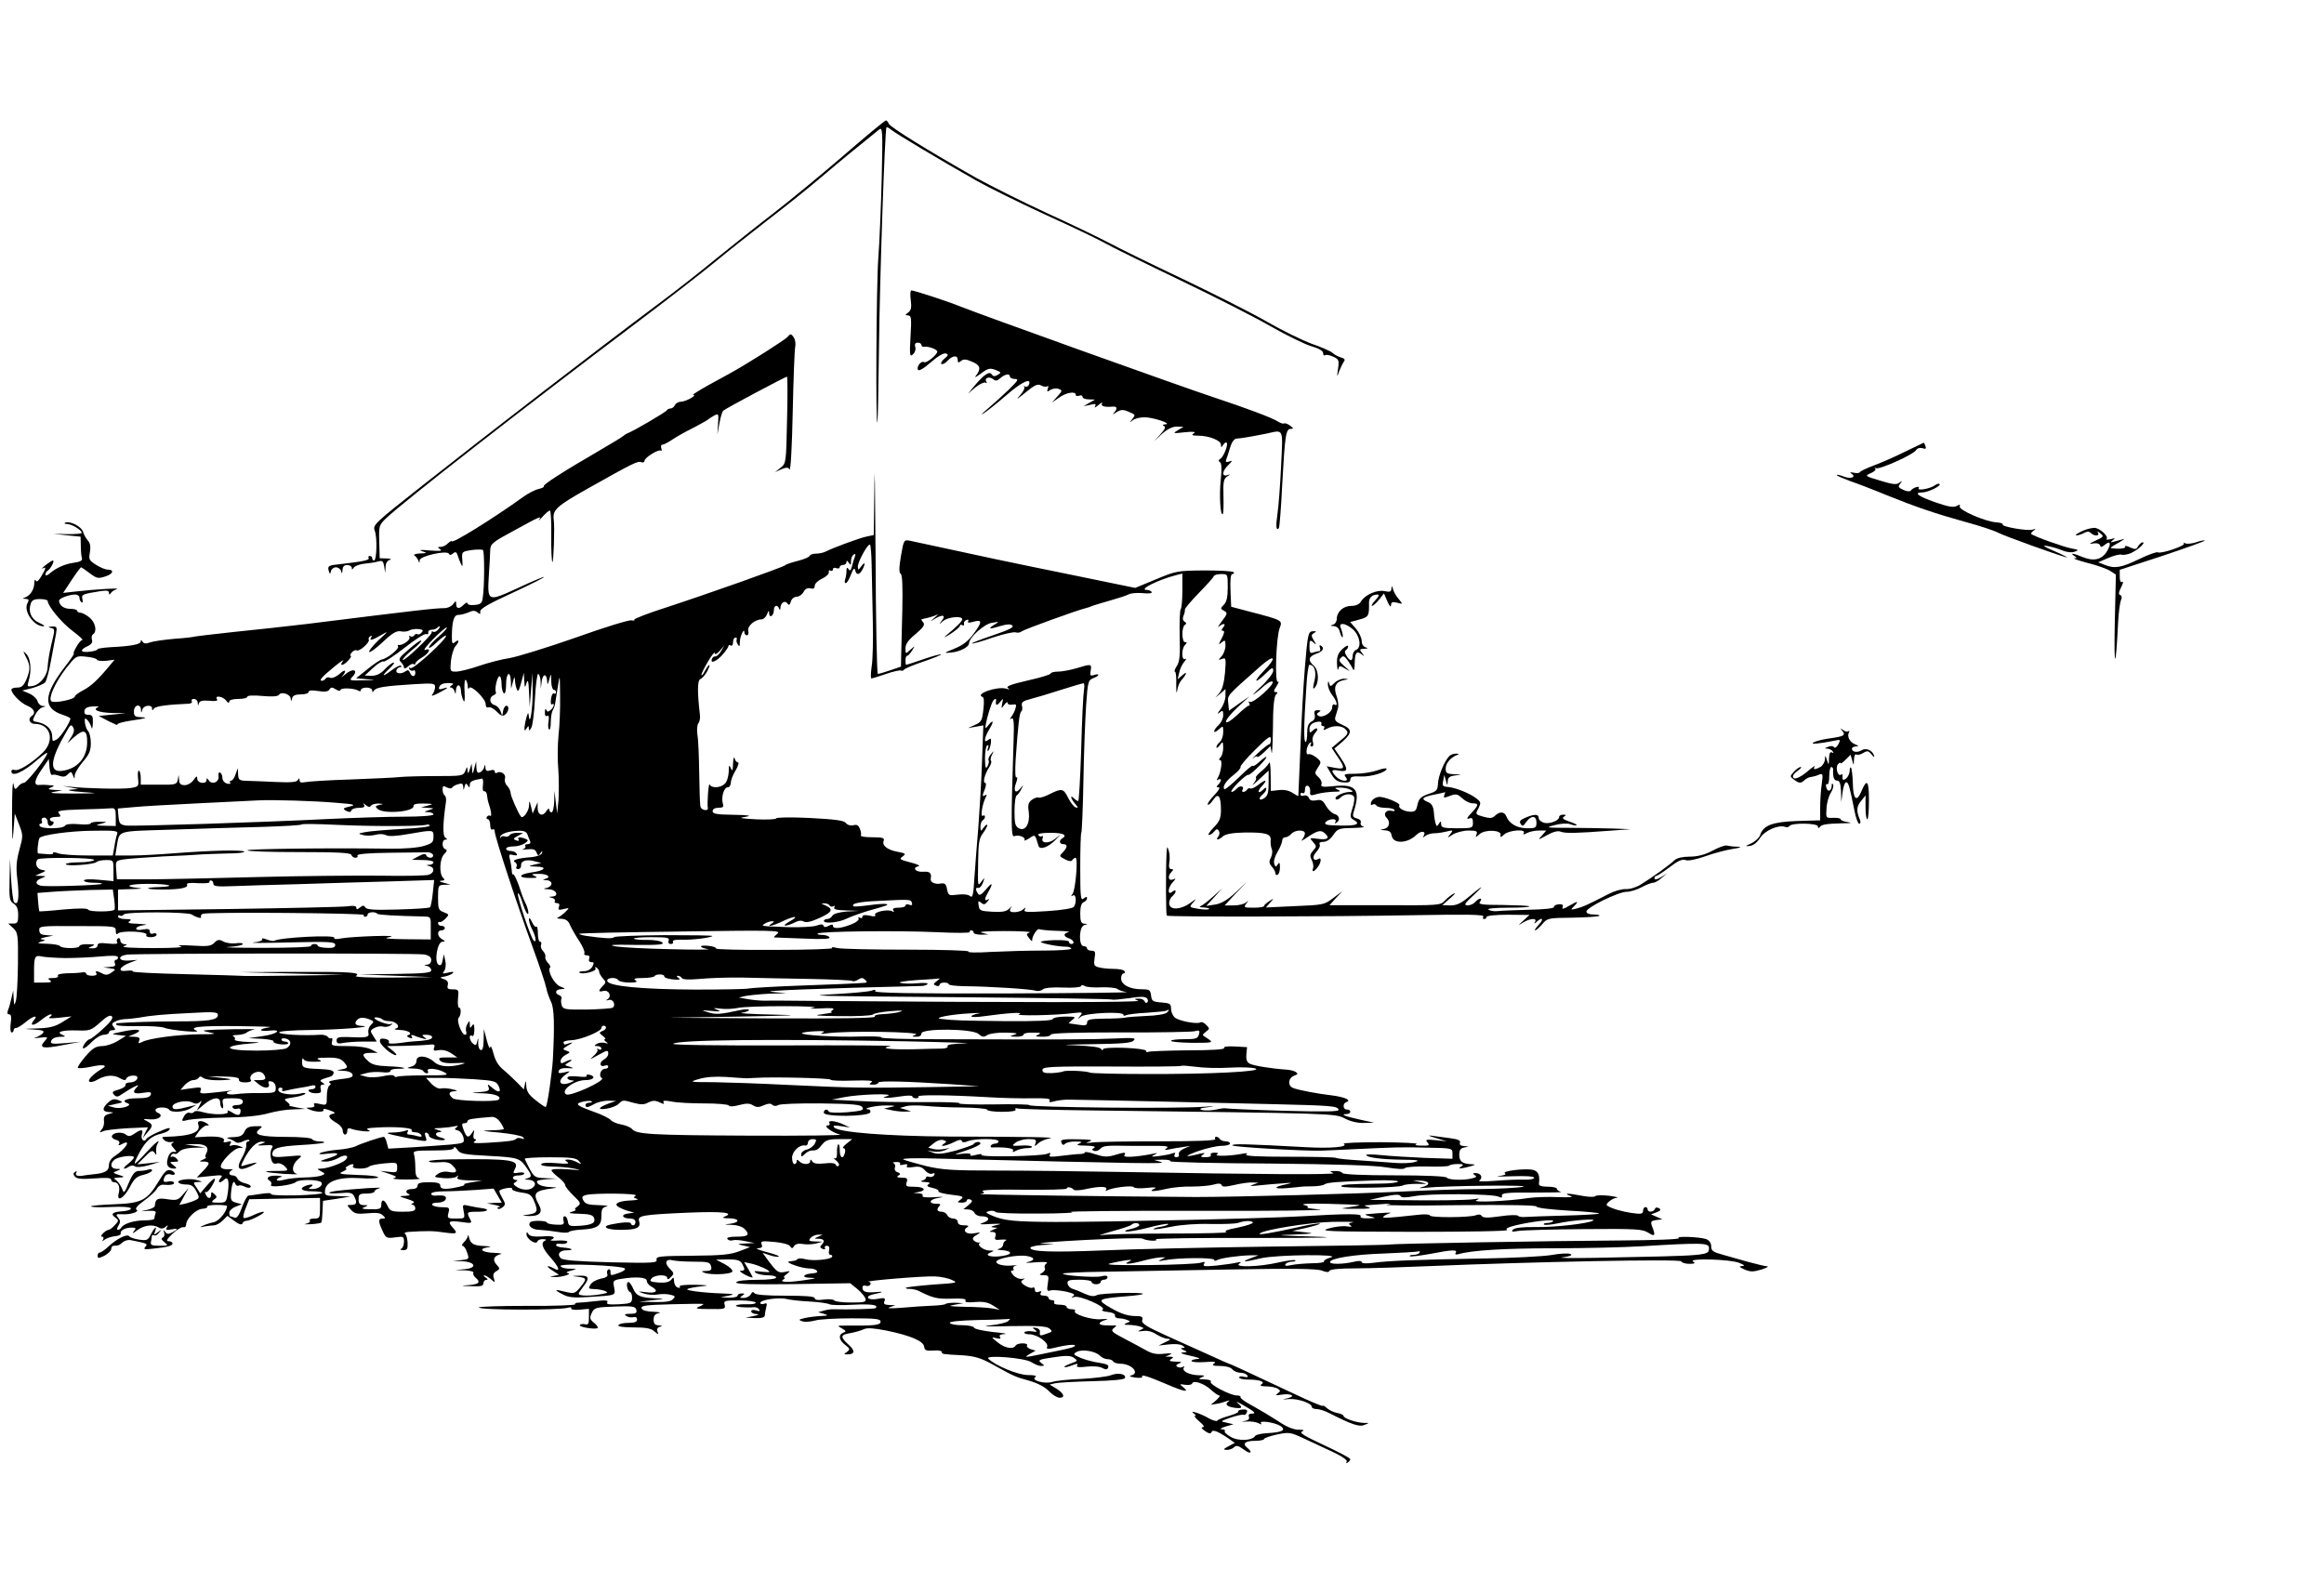 <?xml version="1.0" standalone="no"?>
<!DOCTYPE svg PUBLIC "-//W3C//DTD SVG 20010904//EN"
 "http://www.w3.org/TR/2001/REC-SVG-20010904/DTD/svg10.dtd">
<svg version="1.0" xmlns="http://www.w3.org/2000/svg"
 width="1024pt" height="703pt" viewBox="0 0 1024 703"
 preserveAspectRatio="xMidYMid meet">
<g transform="translate(0,703) scale(0.1,-0.1)"
fill="#000000" stroke="none">
<path d="M3715 6343 c-99 -85 -236 -198 -305 -251 -69 -53 -183 -144 -255
-202 -71 -59 -184 -147 -250 -196 -286 -214 -730 -556 -1042 -802 -213 -168
-221 -175 -212 -200 12 -30 9 -132 -3 -132 -4 0 -8 5 -8 10 0 6 -5 10 -11 10
-5 0 -8 -4 -5 -9 6 -9 -21 -15 -125 -27 -52 -5 -56 -8 -51 -28 5 -17 7 -18 10
-3 2 9 12 17 22 17 10 0 21 -8 23 -17 4 -14 5 -12 6 5 1 15 7 22 21 22 11 0
20 -6 20 -12 0 -10 3 -9 9 1 5 7 26 15 47 17 22 2 49 6 61 10 18 5 22 1 26
-23 l4 -28 2 27 c0 16 8 28 19 31 9 3 3 5 -14 6 l-31 1 -2 73 c-2 70 -1 73 31
104 77 73 593 476 1093 853 149 112 308 236 355 275 47 39 150 121 230 183 80
61 183 144 230 184 47 40 106 89 129 108 44 35 101 82 133 108 17 14 18 3 13
-214 -3 -126 -10 -285 -15 -353 -9 -115 -12 -754 -4 -721 2 8 5 157 7 330 3
294 26 960 33 969 2 2 12 -3 21 -11 18 -15 211 -131 379 -226 50 -28 185 -95
300 -148 115 -52 232 -108 260 -124 28 -16 176 -89 330 -163 153 -73 335 -166
403 -205 68 -39 148 -78 177 -87 35 -10 54 -21 54 -31 0 -8 4 -13 9 -9 5 3 21
0 36 -7 24 -11 26 -16 21 -52 -6 -39 -5 -40 5 -11 7 17 16 35 21 42 6 8 2 14
-14 18 -13 4 -30 13 -38 21 -8 7 -49 25 -90 39 -41 15 -129 58 -195 96 -66 38
-232 122 -370 188 -137 65 -284 137 -325 159 -41 22 -165 82 -275 132 -110 51
-252 122 -315 157 -212 120 -378 223 -384 238 -3 8 -9 15 -13 14 -4 0 -89 -70
-188 -156z"/>
<path d="M4013 5708 c4 -32 2 -45 -11 -55 -15 -11 -15 -12 -1 -13 14 0 16 -12
11 -92 -5 -83 -3 -92 10 -80 9 7 14 21 11 32 -4 14 0 20 11 20 9 0 16 -5 16
-10 0 -6 6 -10 13 -8 17 3 57 -12 57 -21 0 -14 -48 -53 -58 -47 -13 8 -35 -20
-27 -34 4 -6 27 7 57 34 31 27 57 42 66 38 12 -4 11 -8 -7 -23 -12 -10 -17
-20 -13 -23 5 -3 17 3 27 14 22 24 45 26 45 4 0 -13 3 -14 14 -5 11 9 22 9 49
-3 37 -15 41 -31 17 -62 -8 -10 1 -6 21 9 32 24 40 26 65 17 27 -11 27 -12 10
-22 -13 -8 -20 -7 -26 2 -10 16 -35 -1 -76 -50 l-29 -35 33 28 c19 15 39 24
44 21 6 -4 8 -2 4 4 -10 16 13 25 30 11 11 -9 18 -8 32 5 21 18 42 21 42 6 0
-5 10 -10 22 -10 18 0 14 -7 -28 -48 -27 -26 -69 -64 -94 -85 -25 -21 -31 -29
-15 -18 17 11 62 47 100 80 67 58 111 79 99 46 -4 -8 -11 -12 -18 -8 -6 3 -8
2 -3 -2 4 -5 -5 -22 -20 -39 -19 -20 -11 -16 24 13 43 35 55 41 71 32 11 -6
23 -7 27 -3 5 4 5 -1 2 -10 -5 -15 -3 -16 12 -6 10 6 26 8 36 4 17 -6 16 -9
-6 -33 l-24 -27 32 22 c32 23 73 29 73 12 0 -5 7 -7 15 -4 8 4 15 1 15 -5 0
-6 12 -11 28 -11 l27 -1 -25 -14 -25 -15 29 6 c23 6 27 4 21 -7 -5 -8 2 -5 15
6 13 11 20 14 16 8 -7 -13 9 -18 47 -15 20 2 22 -9 5 -28 -8 -8 -4 -7 11 3 19
12 29 13 50 4 36 -15 35 -14 20 -34 -13 -16 -12 -17 2 -5 9 7 32 13 50 13 38
1 127 -29 94 -31 -12 -1 -15 -4 -7 -7 10 -4 6 -14 -15 -37 l-28 -31 35 33 c24
21 46 32 65 32 l30 -1 -25 -15 c-24 -14 -22 -15 30 -9 39 4 51 2 40 -5 -12 -7
-7 -10 19 -10 48 0 101 -21 101 -40 0 -13 2 -13 10 0 5 8 12 12 15 9 8 -8 -13
-62 -28 -71 -9 -6 -9 -10 -1 -15 7 -6 8 -30 3 -78 -7 -67 -2 -161 9 -150 3 2
4 38 3 79 -2 62 1 76 16 86 16 10 16 11 1 6 -26 -8 -23 19 5 45 18 18 19 21 3
15 -13 -4 -17 -2 -13 8 3 8 11 31 17 53 7 24 18 39 28 40 21 1 72 10 132 22
78 17 73 28 65 -141 -4 -84 -11 -180 -16 -212 -8 -56 -6 -76 6 -64 3 3 10 90
15 194 12 219 16 244 38 244 13 0 12 2 -3 14 -11 8 -23 12 -27 10 -4 -3 -18 2
-30 10 -26 16 -138 58 -283 106 -139 46 -1015 360 -1110 398 -59 24 -206 72
-219 72 -5 0 -6 -19 -3 -42z"/>
<path d="M3471 5546 c-11 -13 -176 -118 -256 -162 -11 -6 -54 -30 -95 -52 -41
-23 -71 -42 -66 -42 21 0 -30 -29 -52 -30 -12 0 -25 -7 -28 -15 -4 -8 -12 -15
-19 -15 -7 0 -15 -4 -17 -8 -2 -7 -142 -89 -172 -101 -6 -2 -15 -8 -21 -13 -5
-5 -57 -36 -115 -70 -155 -90 -240 -145 -234 -151 3 -3 -7 -8 -23 -12 -15 -3
-46 -19 -68 -35 -129 -93 -315 -209 -315 -195 0 3 -7 -1 -16 -9 -8 -9 -23 -16
-32 -16 -15 0 -15 -2 -2 -11 11 -7 -2 -8 -45 -5 -41 4 -52 3 -35 -3 23 -8 23
-9 -10 -10 -19 -1 -30 -5 -24 -9 6 -4 14 -14 17 -22 5 -13 6 -13 6 1 1 19 124
46 129 28 3 -6 9 -6 18 2 11 9 15 7 20 -7 3 -11 10 -28 15 -39 7 -16 8 -12 6
17 -3 37 -2 37 41 44 23 3 46 3 50 0 7 -7 7 -162 -1 -210 -3 -24 -9 -30 -36
-32 -17 -2 -31 1 -31 7 0 6 -7 3 -16 -5 -20 -21 -34 -20 -34 2 -1 16 -1 16
-14 -1 -7 -9 -24 -17 -37 -17 -41 0 -120 -9 -609 -70 -85 -10 -229 -26 -320
-35 -91 -10 -168 -19 -171 -20 -3 -2 -43 -7 -89 -10 -46 -4 -95 -11 -109 -16
-17 -7 -27 -6 -33 3 -5 9 -8 9 -8 1 0 -13 -46 -21 -132 -25 -32 -2 -58 -6 -58
-9 0 -4 -16 -9 -35 -11 -41 -5 -46 7 -10 24 18 8 24 17 20 29 -3 9 -1 20 5 24
19 12 10 53 -16 74 -15 12 -33 21 -40 21 -8 0 -14 4 -14 8 0 5 -14 9 -31 9
-28 0 -48 15 -49 36 0 10 45 27 71 27 10 0 19 -6 19 -14 0 -8 4 -17 9 -20 5
-4 7 3 4 14 -5 20 -1 22 80 35 27 4 37 2 37 -7 0 -9 2 -10 8 -2 4 7 16 14 27
18 22 6 -98 -1 -184 -11 l-53 -6 37 56 c21 32 40 57 42 57 2 0 20 -12 38 -26
31 -23 37 -25 70 -14 34 11 40 30 8 30 -9 0 -31 9 -50 21 -30 19 -33 24 -27
55 4 24 2 40 -9 52 -8 9 -18 27 -21 38 -7 24 -57 49 -78 41 -7 -3 -4 -6 7 -6
22 -1 65 -27 65 -39 0 -4 -28 -6 -62 -6 l-63 2 60 -7 60 -6 1 -40 c0 -22 2
-47 5 -55 3 -10 -7 -16 -36 -20 -42 -6 -78 -23 -107 -48 -11 -9 -18 -10 -18
-4 0 6 4 14 10 17 14 9 32 45 23 45 -4 0 -19 -10 -33 -21 -14 -11 -19 -18 -12
-14 17 9 15 1 -7 -36 -12 -20 -21 -26 -24 -17 -3 7 -6 1 -6 -13 -1 -28 -18
-54 -41 -62 -12 -4 -11 -6 3 -6 14 -1 16 -5 8 -19 -19 -35 28 -103 71 -102 7
1 -1 7 -19 15 -34 15 -50 48 -38 84 5 16 15 21 41 21 19 0 34 -4 34 -8 0 -22
61 -96 109 -132 29 -22 49 -40 44 -40 -5 0 -17 -13 -26 -30 -10 -16 -15 -30
-12 -30 4 0 -14 -26 -38 -57 -96 -125 -99 -184 -11 -213 19 -6 34 -14 34 -16
0 -16 -42 -81 -59 -92 -19 -11 -21 -10 -21 12 0 31 -24 55 -61 63 -28 5 -28 6
-14 33 8 16 23 31 32 33 16 4 16 5 1 6 -9 0 -20 10 -23 22 -4 11 -20 26 -37
33 l-30 13 45 11 c24 7 49 18 56 25 6 8 18 52 26 98 9 46 18 99 22 117 5 29 3
32 -18 31 -17 -1 -19 -3 -6 -6 20 -5 20 -3 2 -78 -8 -33 -14 -74 -15 -91 0
-39 -31 -80 -66 -87 -24 -4 -25 -3 -18 22 14 45 9 100 -10 119 -16 16 -16 16
-2 -13 20 -37 20 -56 2 -100 -12 -27 -21 -35 -40 -35 -15 0 -26 -4 -26 -9 0
-17 40 -59 70 -71 30 -12 39 -33 20 -45 -19 -12 -10 -35 13 -35 70 0 90 -74
35 -127 -49 -47 -107 -83 -124 -76 -8 3 -14 0 -14 -6 0 -27 53 -4 114 50 28
24 47 37 44 28 -11 -29 -91 -129 -103 -129 -7 0 -19 -7 -26 -17 -13 -15 -15
-13 -20 13 -4 16 -6 -43 -6 -131 0 -117 2 -139 6 -80 l6 80 19 -49 c18 -46 18
-51 1 -112 -13 -48 -15 -78 -9 -126 10 -82 5 -122 -14 -104 -4 4 -10 49 -13
99 l-5 92 -2 -92 c-2 -83 0 -94 18 -105 14 -9 20 -24 20 -50 0 -32 -3 -38 -22
-38 l-22 0 22 -20 c21 -20 22 -29 21 -158 -1 -75 -5 -148 -9 -162 -7 -23 -8
-23 -10 10 l-2 35 -8 -35 c-4 -19 -11 -43 -15 -52 -4 -12 -3 -18 5 -18 9 0 11
-12 7 -40 -3 -22 -1 -40 4 -40 5 0 9 5 9 10 0 6 5 10 11 10 6 0 24 11 41 25
33 28 58 34 38 10 -23 -27 -2 -28 30 -1 17 14 37 26 43 26 7 0 6 -5 -3 -11
-11 -7 0 -8 40 -4 l55 6 -40 -25 c-32 -20 -55 -26 -110 -28 -64 -2 -66 -2 -17
-5 44 -3 50 -6 39 -18 -8 -7 -22 -15 -33 -18 -10 -2 -1 -3 20 0 39 4 40 4 22
-16 -27 -30 -6 -34 84 -16 l75 14 -68 -6 c-59 -5 -67 -3 -61 11 4 10 18 16 38
17 25 0 27 2 12 8 -33 13 -2 22 63 20 57 -2 62 0 102 35 28 26 44 35 52 27 7
-7 -5 -24 -39 -55 -27 -25 -54 -45 -59 -46 -12 0 -39 -40 -27 -40 5 0 22 13
38 30 16 16 39 30 52 30 12 0 22 5 22 10 0 6 7 10 16 10 13 0 14 3 5 14 -10
12 -9 17 6 24 10 6 29 10 43 11 14 0 41 3 60 6 55 10 106 15 233 21 101 6 117
4 117 -9 0 -22 -39 -28 -179 -28 -103 0 -212 -4 -265 -8 -5 -1 -6 -4 -2 -8 3
-4 47 -6 96 -5 49 1 100 -2 113 -7 30 -12 168 -24 143 -13 -38 16 11 22 187
20 94 -1 155 -3 135 -5 -21 -3 -38 -8 -38 -12 0 -4 16 -5 35 -3 63 7 37 -15
-27 -24 l-63 -9 58 -3 c32 -2 55 -7 52 -11 -3 -5 11 -11 30 -13 19 -2 35 0 35
4 0 4 -7 8 -15 8 -8 0 -15 4 -15 9 0 5 9 7 20 4 25 -7 26 -29 1 -43 -11 -5
-69 -10 -130 -10 -151 0 -159 22 -11 33 32 3 26 4 -23 5 -38 1 -66 6 -63 11 4
5 0 12 -6 14 -7 3 1 6 18 6 16 1 34 5 40 10 5 5 20 11 34 14 25 4 -191 1 -220
-4 -8 -1 3 -5 25 -9 32 -6 23 -8 -45 -8 -97 -1 -226 -18 -254 -34 -16 -8 -18
-7 -13 6 5 12 0 16 -21 17 l-27 1 29 12 c41 19 12 24 -54 10 -52 -11 -53 -11
-20 -15 l35 -4 -36 -22 c-20 -13 -52 -23 -70 -23 -28 -1 -41 -9 -73 -46 -21
-25 -36 -47 -33 -50 3 -3 29 -1 58 5 53 12 77 7 48 -9 -35 -20 -64 -49 -56
-56 5 -5 22 -1 38 9 36 20 71 22 100 4 17 -9 23 -9 26 1 3 6 15 12 29 12 17 0
22 -4 18 -15 -4 -8 -17 -15 -30 -15 -13 0 -23 -5 -21 -11 1 -7 -13 -16 -31
-21 -26 -7 -30 -11 -20 -22 11 -12 17 -11 38 4 14 9 36 23 50 30 21 10 23 10
13 -1 -23 -23 -14 -32 27 -25 33 5 38 4 34 -9 -5 -11 -21 -15 -60 -15 -49 0
-72 -12 -42 -22 27 -9 -29 -27 -58 -19 l-29 8 35 8 c34 7 34 8 11 17 -19 7
-29 4 -47 -13 -26 -25 -23 -39 9 -40 20 -1 20 -2 -3 -8 -19 -5 -24 -13 -22
-30 2 -12 -2 -30 -10 -38 -11 -15 -11 -16 7 -8 11 5 60 10 108 13 l89 4 -12
-23 -11 -24 20 24 c26 29 26 35 -1 50 -21 10 -20 11 14 8 38 -3 62 18 33 29
-8 4 -12 10 -9 15 7 12 51 11 59 -1 9 -15 67 -11 95 6 l25 15 -25 -6 c-63 -17
-80 -17 -80 -2 0 19 63 32 88 18 13 -7 23 -6 32 2 10 10 10 7 0 -13 l-13 -24
32 27 c39 32 71 36 71 8 0 -11 4 -22 9 -25 4 -3 6 6 3 19 -4 24 -2 25 42 25
34 0 46 -4 46 -15 0 -9 -10 -15 -26 -15 -15 0 -23 -4 -19 -11 4 -6 13 -8 21
-5 8 3 14 0 14 -8 0 -23 -12 -25 -38 -8 -15 9 -23 11 -19 4 10 -15 -61 -17
-110 -3 -19 6 -35 6 -38 1 -3 -5 -12 -7 -20 -4 -7 3 -19 -4 -25 -17 -12 -21
-11 -22 21 -14 19 4 93 9 164 10 85 1 150 8 188 19 32 9 81 17 110 17 l52 2
-40 7 c-22 4 -36 8 -31 9 6 0 1 7 -9 15 -17 12 -14 14 28 20 26 4 49 11 52 16
3 4 -7 5 -21 1 -36 -9 -92 -2 -97 13 -3 7 1 13 9 13 7 0 11 -5 7 -10 -3 -5 3
-7 13 -4 11 3 37 8 59 12 22 3 48 8 58 11 9 3 17 1 17 -5 0 -6 -7 -11 -15 -11
-28 0 -15 -17 14 -18 24 0 28 3 24 19 -3 12 0 19 8 19 11 0 11 2 -1 10 -15 9
-12 11 37 26 7 2 13 10 13 17 0 10 -17 14 -62 16 -73 3 -78 5 -77 34 0 12 3
16 6 10 3 -8 22 -13 46 -12 33 0 38 2 22 9 -14 6 -5 9 36 9 42 1 60 -4 72 -17
23 -25 21 -30 -10 -35 -23 -3 -22 -4 8 -6 22 0 39 -7 42 -16 5 -11 -7 -16 -54
-21 -34 -4 -55 -10 -49 -14 9 -5 9 -9 1 -14 -6 -4 -11 -25 -11 -47 0 -40 0
-41 -31 -34 -22 5 -29 4 -25 -4 5 -7 -2 -11 -16 -12 -22 0 -22 -1 -3 -9 28
-12 67 -12 60 0 -3 5 9 4 27 -3 23 -8 28 -12 16 -15 -26 -5 -22 -19 12 -39 17
-9 30 -25 30 -35 0 -10 5 -18 10 -18 6 0 10 7 10 16 0 11 5 14 16 10 28 -11
101 -17 79 -7 -16 7 -8 10 35 12 78 5 161 -1 154 -12 -3 -5 4 -9 15 -9 11 0
23 -5 27 -12 5 -8 0 -9 -17 -5 -13 4 -30 7 -37 7 -8 0 -10 5 -6 12 5 8 2 9
-10 5 -10 -4 -36 -8 -59 -8 -34 -1 -25 -5 48 -20 114 -23 108 -23 100 2 -5 14
-3 20 5 17 6 -2 11 -8 10 -13 0 -6 14 -13 32 -17 37 -7 54 0 20 9 -26 6 -29
23 -4 24 11 1 9 4 -8 9 -23 7 -22 8 10 9 19 1 46 4 60 7 17 4 21 3 12 -4 -11
-7 -10 -10 6 -14 10 -3 21 -17 24 -31 5 -24 3 -25 -56 -31 -34 -3 -109 -8
-168 -12 l-107 -6 -7 26 c-3 14 -9 26 -13 26 -13 0 -105 -31 -125 -42 -11 -5
-47 -13 -80 -15 -34 -3 -68 -10 -76 -15 -9 -5 4 -6 35 -2 56 7 54 -5 -3 -22
-35 -11 -36 -12 -9 -13 16 -1 42 7 58 16 29 18 51 11 31 -9 -14 -14 -80 -38
-107 -38 -20 -1 -20 -1 0 -12 19 -11 19 -11 0 -19 -11 -4 -45 -8 -75 -8 -30
-1 -70 -5 -88 -10 -17 -5 -32 -6 -32 -1 0 5 8 11 18 13 9 3 0 5 -20 6 -36 1
-50 -11 -28 -24 6 -4 7 -11 4 -17 -9 -14 96 -1 110 13 14 13 103 11 112 -2 8
-14 -14 -29 -41 -29 -17 0 -17 2 -5 10 17 11 1 13 -24 4 -31 -12 -16 -24 29
-24 25 0 45 -3 45 -7 0 -5 -52 -9 -116 -11 -64 -1 -113 1 -110 6 3 5 -16 5
-42 1 -26 -4 -52 -8 -58 -8 -5 -1 -18 -24 -28 -52 -13 -36 -23 -49 -33 -45 -8
3 -17 6 -19 6 -2 0 -4 7 -4 15 0 9 12 21 28 27 l27 11 -25 7 c-22 6 -25 11
-22 46 4 41 12 57 19 36 3 -6 9 -10 14 -7 5 3 17 1 28 -5 12 -6 22 -6 25 -1 4
5 -7 12 -23 16 -16 3 -32 13 -35 21 -3 8 -12 14 -21 14 -18 0 -20 16 -2 24 6
3 -1 4 -17 3 -16 -1 -31 3 -33 10 -6 17 56 83 81 84 20 0 20 1 1 8 -11 5 -26
6 -34 3 -10 -4 -12 -1 -6 8 6 10 3 12 -13 8 -12 -4 -20 -2 -17 2 10 16 -18 23
-73 21 l-54 -3 18 26 c11 14 26 26 34 26 13 0 13 1 0 10 -22 14 -43 12 -37 -4
14 -36 -30 -53 -146 -56 -14 0 -15 -3 -5 -13 7 -8 22 -12 33 -10 11 2 14 0 7
-3 -10 -5 -10 -10 3 -24 15 -17 15 -18 -1 -16 -11 0 -20 -9 -25 -29 -9 -30 1
-45 30 -45 11 0 9 4 -5 15 -18 14 -18 14 4 15 19 0 21 2 10 14 -7 8 -17 11
-22 8 -5 -3 -6 0 -2 7 4 6 11 9 16 6 4 -3 13 2 20 10 8 9 32 16 64 17 l51 1
-45 7 -45 7 41 1 c48 2 68 -13 53 -40 -5 -10 -6 -18 -2 -19 4 0 -1 -4 -12 -9
-19 -8 -19 -9 3 -9 29 -1 28 -9 -4 -42 l-27 -28 59 6 c54 6 58 5 45 -10 -15
-19 -2 -24 16 -6 17 17 24 -4 17 -55 -7 -45 -8 -46 -42 -46 -31 0 -33 2 -20
13 15 10 15 14 2 25 -11 11 -14 10 -14 -3 0 -20 -16 -19 -24 2 -4 10 -4 14 0
10 4 -4 16 7 26 24 27 44 16 46 -20 5 l-30 -35 -16 25 c-16 23 -16 24 6 25 22
1 22 1 -2 8 -31 10 -92 2 -84 -10 3 -5 18 -9 34 -9 23 0 33 -7 45 -30 14 -27
14 -30 -2 -38 -10 -5 -30 -12 -45 -16 l-28 -6 20 37 21 38 -24 -28 c-22 -26
-28 -28 -69 -22 -44 7 -54 2 -56 -30 -1 -5 -16 -13 -34 -17 -33 -7 -33 -7 5
-4 29 1 36 -1 32 -12 -3 -7 -5 -17 -5 -22 0 -5 -19 -8 -42 -8 -46 0 -92 -14
-103 -31 -3 -6 -10 -11 -16 -11 -5 0 -4 9 3 19 9 15 9 23 -2 35 -11 15 -9 16
16 15 37 -3 81 11 65 20 -7 5 5 19 34 40 25 18 50 41 56 52 5 11 18 19 27 18
33 -3 53 1 48 10 -3 5 -15 7 -26 4 -21 -6 -25 3 -12 25 5 7 16 10 25 6 9 -3
17 -2 17 4 0 5 -9 12 -19 15 -16 4 -27 -7 -52 -49 -51 -84 -74 -96 -192 -101
-56 -2 -103 -6 -106 -9 -3 -3 23 -5 59 -4 88 4 122 1 116 -8 -2 -4 -19 -9 -37
-10 -44 -3 -53 -12 -32 -27 17 -13 17 -14 -1 -34 -11 -12 -23 -21 -28 -21 -5
0 -16 -7 -24 -15 -9 -9 -11 -15 -4 -15 6 0 8 -5 4 -13 -6 -9 -5 -9 7 0 8 6 28
13 44 15 17 1 28 7 27 12 -5 12 19 26 47 26 21 0 22 -2 10 -17 -9 -11 -3 -9
15 5 30 23 71 28 96 12 9 -6 20 -5 29 3 12 10 13 9 6 -2 -6 -11 -2 -13 19 -9
32 6 33 2 5 -13 -17 -9 -24 -8 -31 2 -8 11 -9 10 -5 -3 3 -9 1 -19 -6 -22 -8
-3 -6 -10 7 -20 19 -15 18 -16 -21 -16 -34 0 -41 3 -38 17 2 10 4 22 4 26 1 5
5 6 10 3 5 -3 15 2 22 12 13 16 13 16 -5 2 -18 -14 -19 -13 -13 3 10 27 -1 20
-18 -12 -13 -27 -18 -29 -52 -24 -21 3 -41 10 -44 15 -8 12 -55 -11 -92 -46
-15 -14 -32 -26 -38 -26 -5 0 -9 -6 -9 -14 0 -12 4 -12 30 0 16 9 30 22 30 30
0 8 5 14 10 14 21 0 25 2 40 15 9 8 25 12 35 10 76 -15 77 -16 65 -30 -9 -11
-4 -12 32 -8 67 7 88 13 88 23 0 6 -8 10 -17 10 -13 0 -8 9 17 33 19 18 41 31
48 29 6 -2 12 3 12 11 0 26 44 69 72 70 14 1 24 5 21 10 -2 4 16 7 41 7 25 0
46 -2 46 -5 0 -24 -35 -66 -58 -71 -15 -3 -36 -10 -47 -15 -17 -8 -17 -9 5 -4
14 2 33 5 42 5 10 0 27 9 39 21 l21 21 31 -23 c20 -15 32 -18 35 -11 2 7 10
12 18 12 8 0 31 9 51 20 45 24 26 27 -23 4 -19 -9 -37 -14 -41 -11 -3 3 1 23
10 44 l15 38 156 3 156 3 0 -46 c0 -42 -2 -45 -26 -45 -14 0 -23 -4 -19 -9 3
-5 -5 -12 -17 -14 -13 -3 -4 -3 20 -2 24 1 45 5 47 7 3 2 5 25 6 50 l2 46 61
9 61 10 -57 2 c-55 1 -58 2 -56 25 4 40 60 60 153 54 42 -3 78 -1 81 3 2 5
-37 10 -88 11 -80 3 -90 5 -68 15 14 6 21 12 15 13 -5 0 -3 5 5 10 20 13 33
13 25 0 -8 -12 57 -14 71 -1 5 5 35 11 67 14 55 5 57 5 57 -18 0 -22 -3 -23
-37 -19 l-38 4 40 -13 c32 -11 36 -15 20 -19 -11 -3 14 -6 55 -6 41 0 67 2 58
5 -14 3 -18 15 -18 48 0 24 -3 50 -6 59 -5 14 6 16 85 16 65 0 91 3 91 12 0 7
7 3 15 -8 12 -19 28 -22 141 -28 129 -7 135 -9 167 -56 21 -31 21 -37 0 -43
-14 -4 -13 -5 4 -6 30 -1 40 -21 19 -36 -18 -13 -52 -9 -74 8 -11 8 -11 12 0
18 10 7 10 9 1 9 -7 0 -13 5 -13 10 0 6 11 10 25 10 14 0 25 4 25 9 0 4 -12 6
-26 3 -24 -4 -25 -3 -15 17 21 39 -17 45 -276 42 -57 -1 -103 -4 -103 -9 0 -4
20 -6 43 -4 31 3 49 -1 60 -13 26 -25 21 -37 -13 -30 -19 4 -37 1 -50 -8 -20
-14 -19 -15 25 -19 25 -2 51 1 57 7 8 7 9 6 4 -3 -5 -9 8 -12 51 -14 l58 -1
-45 -7 c-25 -4 -40 -8 -35 -10 14 -3 -43 -17 -77 -19 -19 -1 -28 4 -28 14 0
11 -12 15 -50 15 -38 0 -50 -4 -50 -15 0 -9 -9 -15 -25 -15 -26 0 -34 -15 -12
-23 6 -3 -1 -6 -18 -7 -29 -1 -29 -2 10 -14 26 -8 35 -14 25 -18 -9 -4 -10 -7
-2 -7 6 -1 12 -8 12 -16 0 -12 -13 -15 -55 -15 -49 0 -57 3 -67 25 -14 30 -28
33 -28 5 0 -17 -6 -20 -47 -19 -36 0 -43 3 -28 9 19 8 19 9 -2 9 -18 1 -23 7
-23 26 0 22 4 25 35 25 19 0 35 4 35 9 0 5 10 12 23 15 12 3 -12 2 -53 0 -125
-9 -163 -14 -169 -20 -3 -4 18 -4 47 -2 44 4 54 2 62 -13 15 -28 12 -39 -12
-39 -21 0 -21 0 -2 -21 16 -18 27 -20 73 -16 39 4 57 2 68 -9 13 -12 12 -14
-1 -14 -20 0 -20 -13 0 -55 14 -31 18 -33 55 -28 37 5 39 4 39 -20 0 -14 -6
-28 -12 -30 -7 -3 -4 -6 8 -6 18 -1 21 5 20 32 -1 17 -5 35 -11 39 -5 4 0 8
13 9 79 5 113 5 157 -2 58 -8 64 -6 42 19 -27 29 -20 34 34 27 49 -7 50 -6 40
13 -16 31 -15 32 36 32 43 0 54 11 15 16 -9 1 -32 5 -51 9 -34 8 -34 8 -28
-23 6 -32 6 -32 -33 -32 -38 0 -40 1 -34 25 6 23 4 25 -29 25 -20 0 -39 5 -42
10 -4 6 6 10 23 10 17 0 32 6 36 15 5 15 -8 19 -46 16 -10 -1 -18 3 -18 8 0 7
24 11 58 11 31 0 93 3 137 6 l80 6 18 -31 18 -31 -33 -1 -33 -2 35 -7 c19 -4
29 -8 21 -9 -8 0 -11 -4 -8 -7 4 -4 13 -1 22 6 13 11 13 15 -2 41 -9 16 -15
30 -12 32 10 10 60 17 55 9 -3 -6 14 -13 39 -17 40 -5 47 -10 60 -42 17 -41
13 -50 -30 -56 -28 -4 -28 -4 6 -6 47 -1 62 16 44 49 -29 52 -20 63 60 73 23
3 21 4 -11 6 -23 0 -47 7 -54 15 -10 13 -4 15 37 19 l48 3 -51 2 c-53 2 -52 2
-92 85 -2 4 48 7 111 7 95 0 117 -3 128 -17 13 -15 12 -15 -8 -5 -12 7 -30 12
-40 12 -15 0 -16 -2 -3 -11 11 -8 -2 -9 -47 -5 -36 3 -65 2 -68 -4 -4 -6 15
-10 47 -11 29 0 73 -4 98 -9 36 -7 30 -8 -27 -3 -42 3 -73 1 -73 -4 0 -5 14
-19 30 -31 17 -13 30 -28 30 -34 0 -6 16 -27 36 -46 34 -33 35 -36 18 -49 -10
-7 -14 -13 -8 -14 5 -1 -2 -5 -16 -9 -19 -6 -11 -8 33 -9 42 -1 59 -5 64 -17
9 -23 -7 -32 -62 -36 -45 -3 -50 -1 -53 20 -2 12 -8 22 -14 22 -6 0 -8 -9 -5
-19 4 -17 0 -20 -34 -18 -21 1 -39 5 -39 9 0 9 -64 11 -73 2 -15 -15 8 -34 42
-34 20 -1 55 -5 78 -9 23 -4 46 -5 50 0 4 4 28 9 53 10 72 4 90 16 90 60 0 31
4 38 23 42 12 2 -4 5 -35 6 -45 1 -59 5 -67 20 -9 15 -7 20 12 25 36 9 234 7
218 -3 -11 -7 -10 -10 5 -14 10 -2 1 -6 -21 -7 -56 -2 -81 -13 -63 -27 7 -5
27 -14 43 -19 l30 -8 -28 -4 c-33 -4 -26 -22 9 -22 15 0 24 -6 24 -15 0 -8 -4
-15 -10 -15 -5 0 -10 4 -10 8 0 8 -39 6 -87 -4 -46 -9 -21 -24 40 -24 72 0 92
9 83 38 -8 25 12 29 220 38 146 6 202 0 158 -17 -14 -6 -9 -8 19 -8 46 -1 49
-18 5 -24 -30 -3 -29 -4 8 -5 25 -1 47 -9 57 -20 22 -25 13 -32 -40 -32 -28 0
-42 -4 -38 -10 4 -6 14 -9 23 -6 10 3 35 1 57 -4 l40 -8 -40 -2 c-38 -2 -39
-3 -10 -9 l30 -7 -47 -18 c-39 -15 -78 -19 -208 -20 -143 -1 -160 -3 -157 -17
4 -15 -15 -16 -202 -12 -149 4 -210 9 -220 18 -18 18 -5 35 26 35 36 0 24 9
-15 12 -18 1 -32 6 -32 11 0 4 6 7 13 6 22 -3 37 1 37 9 0 4 -19 6 -42 5 -24
-2 -37 0 -30 3 26 12 10 19 -39 15 -36 -2 -54 1 -60 10 -7 11 -9 11 -9 -1 0
-20 42 -48 48 -31 2 6 13 11 25 10 12 0 16 -3 10 -6 -22 -8 -14 -34 22 -74 39
-44 46 -66 16 -49 -33 17 -38 11 -7 -9 l29 -19 -24 -5 c-20 -4 -19 -4 6 -5 33
-1 81 15 55 18 -8 2 -1 6 15 10 30 8 30 8 -7 9 -21 0 -38 6 -38 12 0 13 269 2
283 -11 5 -4 -6 -13 -24 -19 -40 -14 -39 -14 -39 5 0 8 -4 13 -10 9 -5 -3 -7
-12 -4 -20 4 -9 -5 -16 -28 -20 -19 -4 -40 -15 -46 -26 -11 -17 -9 -19 15 -20
16 0 37 -4 48 -8 16 -7 14 -9 -14 -14 -45 -9 -101 -9 -101 1 0 4 9 18 20 32
30 38 25 50 -17 48 -37 -1 -37 -1 -5 -5 38 -5 39 -9 8 -47 -23 -27 -26 -28
-65 -19 -49 13 -52 9 -10 -12 24 -13 49 -15 112 -11 125 8 119 6 113 42 -6 30
-5 32 31 38 68 11 113 7 113 -9 0 -8 9 -19 20 -25 34 -18 23 -31 -22 -25 -39
5 -40 4 -13 -5 17 -6 44 -8 62 -5 17 3 43 3 57 -1 22 -5 23 -8 11 -20 -9 -10
-35 -13 -82 -12 l-68 1 60 7 c57 6 58 7 15 8 -68 3 -87 11 -100 43 -7 16 -16
29 -21 29 -12 0 -6 -39 7 -44 6 -2 10 -15 9 -28 -1 -21 -7 -23 -59 -26 -43 -2
-56 0 -50 9 5 9 -8 10 -52 5 -32 -4 -67 -7 -77 -7 -9 0 -15 -3 -13 -7 2 -4
-92 -8 -210 -7 -118 0 -214 -3 -214 -7 0 -12 353 -13 394 -1 10 3 16 1 13 -3
-3 -5 14 -8 36 -6 l42 4 0 -37 c0 -29 -3 -35 -17 -31 -10 2 -20 1 -23 -4 -5
-8 65 -20 78 -13 4 2 -3 13 -15 23 -19 15 -21 21 -11 43 11 24 17 26 102 29
79 3 91 1 95 -15 3 -13 -2 -17 -27 -17 -24 0 -28 -3 -17 -10 8 -5 22 -7 31 -5
9 3 16 -1 16 -10 0 -11 -11 -15 -38 -15 -21 0 -41 -4 -44 -10 -4 -6 20 -10 66
-10 55 0 77 -4 92 -17 19 -16 20 -17 14 -1 -4 11 0 18 11 21 12 3 11 5 -5 6
-17 1 -23 7 -23 25 0 18 7 26 23 29 12 2 1 5 -24 6 -30 1 -49 6 -52 15 -5 12
19 15 131 18 75 2 139 3 141 1 2 -1 -7 -7 -20 -12 -19 -8 -8 -10 48 -10 66 -1
71 0 66 19 -5 18 0 19 66 19 39 0 71 -5 71 -10 0 -5 -18 -8 -40 -7 -22 1 -43
-2 -47 -5 -6 -7 43 -11 79 -8 9 1 19 -3 23 -10 5 -8 1 -9 -14 -4 -12 4 -21 2
-21 -4 0 -6 10 -12 23 -12 15 -1 10 -4 -13 -9 l-35 -7 43 -2 c27 -1 42 3 42
12 0 6 3 22 6 35 5 18 3 21 -10 16 -9 -3 -16 -1 -16 4 0 14 83 26 117 17 16
-4 61 -9 102 -11 40 -2 79 -8 86 -12 8 -4 55 -5 105 -2 80 4 113 -1 98 -15 -4
-4 -127 -7 -183 -5 -11 1 -31 -2 -45 -6 l-25 -7 25 -7 c22 -7 20 -8 -15 -10
-22 -1 -53 -5 -70 -9 -26 -6 -28 -8 -10 -14 11 -4 36 -2 55 3 19 6 92 10 162
10 107 0 128 -2 128 -15 0 -15 -27 -18 -150 -17 -42 0 -43 0 -21 -12 19 -11
21 -14 7 -19 -23 -9 -20 -33 8 -54 22 -17 22 -20 8 -31 -14 -9 -14 -11 -2 -11
37 -1 40 15 10 42 -39 35 -38 45 8 52 20 4 47 11 58 17 16 7 43 5 100 -6 106
-22 163 -46 166 -71 3 -17 9 -19 41 -17 20 2 37 -1 37 -6 0 -10 -1 -10 92 -15
53 -4 81 -12 131 -40 98 -54 98 -54 162 -72 38 -11 70 -28 87 -46 15 -16 36
-29 47 -29 27 0 18 21 -17 42 l-27 16 25 6 c14 3 88 7 164 9 89 2 141 7 143
14 6 18 -31 25 -63 12 -16 -6 -74 -13 -129 -16 -55 -2 -112 -8 -127 -13 -34
-11 -98 7 -76 21 8 6 -4 9 -33 9 -43 0 -144 42 -174 72 -18 18 160 4 189 -15
14 -9 33 -17 43 -17 17 1 17 1 0 14 -15 12 -9 15 54 24 57 9 76 8 91 -2 18
-13 17 -14 -11 -24 -17 -6 -31 -13 -31 -16 0 -3 12 -1 26 4 32 12 37 12 29 0
-3 -5 13 -7 43 -3 28 3 58 1 69 -6 16 -8 22 -8 26 3 4 10 -7 15 -39 20 -24 3
-61 13 -81 21 -34 15 -36 17 -19 27 23 13 81 4 102 -16 8 -9 24 -16 34 -16 10
0 22 -4 25 -10 3 -5 17 -10 31 -10 51 0 89 -43 47 -52 -10 -3 -1 -6 19 -9 20
-3 34 -1 31 4 -7 12 27 1 109 -34 74 -32 102 -37 72 -13 -18 15 -18 15 8 11
15 -2 29 0 31 6 5 16 53 0 83 -28 15 -14 31 -25 37 -25 5 0 -1 -9 -14 -21
l-24 -20 25 4 c14 2 34 8 45 12 14 5 16 4 6 -3 -16 -12 -2 -23 35 -27 29 -3
30 3 7 22 -10 8 0 5 22 -8 53 -30 63 -39 41 -39 -12 0 -16 -5 -13 -14 4 -10
-3 -16 -21 -19 -15 -2 -11 -3 9 -2 20 2 44 -2 54 -7 12 -7 16 -7 11 0 -9 14
63 3 87 -13 25 -18 7 -27 -56 -31 -27 -1 -53 -7 -56 -12 -13 -22 -77 -24 -109
-4 -18 10 -29 22 -25 25 3 4 -2 7 -13 8 -11 0 -4 6 16 12 l35 10 -30 7 c-30 6
-29 6 19 23 27 9 52 14 56 12 4 -3 10 2 14 10 4 11 -1 14 -19 13 -13 -1 -22
-5 -19 -9 2 -4 -17 -12 -41 -19 -25 -7 -48 -16 -51 -21 -2 -4 -19 0 -37 10
-37 22 -92 39 -67 22 8 -6 11 -11 5 -11 -5 0 4 -11 20 -25 18 -15 24 -24 15
-25 -9 0 -6 -6 10 -17 16 -11 25 -13 28 -5 4 13 25 6 70 -24 l33 -23 -28 -15
c-24 -13 -25 -15 -7 -16 11 0 25 5 32 12 9 9 19 7 42 -10 30 -23 43 -15 15 8
-22 18 -9 30 36 30 21 0 39 4 39 8 0 4 25 13 57 20 53 11 59 10 117 -17 34
-16 92 -43 129 -60 42 -20 65 -36 61 -43 -4 -7 -3 -8 4 -4 7 4 12 11 12 15 0
5 -52 32 -116 62 -86 40 -111 55 -97 60 13 6 8 8 -17 8 -23 1 -54 14 -90 39
-31 20 -81 50 -112 67 -31 16 -54 33 -52 37 3 4 -4 8 -16 8 -29 0 -122 49
-115 60 4 6 -8 10 -27 11 -27 0 -30 2 -13 9 17 7 14 9 -13 9 -41 1 -75 18 -66
33 4 7 3 8 -4 4 -7 -4 -17 -4 -24 0 -8 5 -6 10 8 15 14 6 11 8 -16 8 -26 1
-31 4 -20 11 12 8 12 10 -5 11 l-20 0 20 9 c13 6 5 7 -25 4 -33 -4 -54 0 -80
15 -19 11 -63 34 -97 52 -55 29 -60 34 -45 46 9 7 13 13 7 12 -5 -1 -26 -1
-44 0 -36 1 -34 14 4 25 11 3 1 4 -23 2 -44 -4 -129 24 -115 37 3 4 -3 7 -15
7 -12 0 -22 5 -22 10 0 6 -14 10 -31 10 -17 0 -28 4 -24 10 3 6 -1 10 -9 10
-9 0 -16 5 -16 10 0 6 -9 10 -21 10 -13 0 -18 4 -13 12 5 8 2 9 -9 5 -11 -4
-17 -1 -17 9 0 8 -4 13 -10 9 -10 -6 -50 15 -50 27 0 3 6 8 13 11 6 2 3 3 -9
1 -12 -2 -29 5 -39 16 -11 13 -14 20 -6 20 7 0 10 4 6 9 -3 5 3 12 12 14 10 2
3 2 -15 0 -36 -4 -72 4 -72 16 0 15 92 32 133 26 39 -7 40 -19 2 -28 -11 -3 7
-3 40 0 40 3 55 1 46 -5 -7 -5 -11 -14 -7 -20 3 -6 -2 -15 -11 -21 -16 -9 -15
-10 6 -11 22 0 23 -3 18 -36 -5 -32 -4 -36 13 -31 10 3 40 0 66 -5 35 -8 43
-13 33 -20 -11 -8 -10 -8 5 -4 23 8 142 -44 125 -55 -8 -4 1 -9 22 -11 21 -2
33 -8 32 -15 -2 -7 6 -13 16 -13 11 0 27 -3 37 -7 16 -6 16 -7 -2 -14 -15 -6
-12 -8 13 -8 17 -1 39 -4 49 -8 16 -6 16 -7 -2 -15 -14 -6 -11 -7 12 -4 20 3
41 -2 60 -15 16 -10 38 -19 49 -19 16 -1 14 -4 -10 -15 l-30 -15 45 5 c25 3
52 1 60 -5 13 -9 13 -10 0 -11 -10 0 -8 -3 5 -9 19 -8 18 -9 -5 -11 -14 -1 1
-7 35 -14 35 -8 49 -13 33 -14 -16 -1 -28 -5 -28 -9 0 -5 26 -7 58 -5 42 3 53
2 42 -6 -12 -8 -5 -11 26 -11 25 0 47 -6 54 -15 7 -8 23 -15 36 -15 12 0 26
-5 30 -12 5 -8 0 -9 -14 -6 -12 4 -22 2 -22 -3 0 -5 18 -9 39 -9 51 0 78 -10
59 -21 -8 -6 -1 -9 22 -9 19 0 42 -5 50 -10 13 -9 13 -11 0 -21 -12 -8 -9 -10
14 -6 43 7 69 -5 31 -15 -29 -7 -29 -7 5 -4 37 3 100 -18 100 -34 0 -6 10 -10
21 -10 12 0 38 -8 58 -19 97 -49 131 -61 153 -51 23 9 23 9 -3 9 -33 1 -89 20
-89 31 0 4 -13 10 -29 13 -16 3 -35 13 -44 21 -8 8 -17 13 -19 10 -3 -2 -56
20 -119 50 -217 102 -290 136 -294 136 -2 0 -36 15 -77 34 -40 18 -126 57
-191 86 -97 44 -118 57 -114 72 4 15 -1 18 -36 18 -29 1 -60 11 -100 34 -68
39 -64 42 66 53 42 3 75 8 73 11 -9 8 -185 3 -203 -6 -13 -7 -28 -5 -53 6 -19
9 -44 19 -54 22 -11 3 -20 13 -22 23 -2 14 6 17 52 17 30 0 54 -4 54 -10 0 -5
9 -10 20 -10 11 0 20 5 20 10 0 6 7 10 15 10 8 0 15 5 15 11 0 7 -10 9 -27 4
-28 -7 -177 4 -169 12 3 3 81 7 173 8 92 2 341 6 553 10 281 5 393 4 415 -5
20 -8 31 -8 33 -1 2 7 46 11 115 11 62 0 209 5 327 10 448 19 1104 32 1108 21
2 -6 18 -11 35 -11 25 0 29 3 17 10 -23 16 168 10 204 -6 24 -10 26 -13 11
-14 -15 -1 -12 -4 12 -15 26 -11 38 -11 75 0 24 8 34 14 24 14 -10 1 -49 10
-85 20 -36 10 -87 25 -113 32 -40 11 -48 17 -48 36 0 15 -8 26 -22 32 -30 10
-137 14 -121 4 6 -5 -107 -9 -250 -10 -327 -2 -1007 -14 -1027 -18 -8 -2 -242
-6 -520 -9 -278 -4 -611 -11 -742 -17 -227 -9 -318 -6 -318 12 0 4 24 10 53
12 l52 3 -55 4 c-30 1 55 8 190 15 135 7 250 10 255 6 6 -4 24 -8 40 -9 17 -1
25 2 18 6 -6 4 192 7 440 6 296 0 384 2 257 6 -165 5 -179 6 -90 9 89 4 97 5
50 10 l-55 6 63 14 c34 8 60 16 58 18 -3 3 -47 -4 -98 -16 -117 -26 -175 -35
-168 -28 15 17 217 49 320 52 63 1 104 0 91 -2 -19 -4 -21 -7 -10 -14 9 -6 4
-7 -16 -4 -16 3 -52 -1 -80 -9 -45 -13 -11 -14 375 -15 241 0 419 3 411 8 -9
6 3 12 39 21 71 17 170 28 164 18 -3 -4 -15 -8 -26 -8 -12 0 -18 -3 -15 -7 4
-3 31 -1 59 5 63 14 178 23 157 12 -26 -13 -163 -29 -252 -28 -57 1 -92 -3
-100 -11 -9 -10 -5 -11 23 -6 19 3 150 7 291 8 229 2 257 0 282 -16 29 -19 33
-13 17 27 -8 22 -6 25 18 29 l27 3 -25 11 -25 11 24 9 c19 7 21 12 11 18 -9 5
-15 4 -18 -3 -5 -15 -32 -16 -32 -2 0 6 -4 10 -10 10 -5 0 -10 -7 -10 -16 0
-14 -8 -16 -50 -10 -42 6 -91 20 -109 33 -9 6 23 33 43 34 11 1 -4 5 -34 9
-30 3 -58 3 -61 -2 -3 -4 -29 -4 -59 2 -62 12 -85 12 -50 -1 17 -5 -2 -7 -55
-5 -44 2 -102 0 -130 -4 -88 -14 -252 -21 -230 -10 17 8 15 9 -10 5 -34 -5
-178 -7 -345 -4 l-115 1 64 14 c47 10 67 11 72 3 4 -8 21 -8 60 -1 63 13 346
11 372 -2 13 -6 17 -5 15 5 -2 11 23 14 137 13 77 0 132 1 123 3 -10 3 -18 9
-18 14 0 5 -18 9 -40 9 -27 0 -40 4 -39 13 5 38 -3 55 -26 61 -33 8 -140 -5
-124 -15 8 -5 -2 -9 -27 -12 -21 -2 5 -3 59 -1 60 2 97 0 97 -7 0 -5 -19 -9
-42 -8 -24 1 -81 -1 -128 -5 -54 -4 -80 -4 -71 2 17 12 6 32 -17 32 -13 0 -14
-2 -4 -9 10 -6 8 -10 -10 -14 -36 -10 -106 -8 -113 3 -4 6 -92 10 -230 10
-138 0 -226 4 -230 10 -3 6 -18 10 -33 9 -24 0 -25 -1 -7 -9 20 -8 -323 -6
-940 5 -170 3 -413 6 -540 6 -198 0 -242 3 -315 20 -47 12 -92 25 -100 29 -8
5 57 7 145 4 930 -23 1022 -24 990 -15 l-30 9 38 1 c21 0 36 -2 34 -7 -3 -4
194 -9 436 -10 299 -3 466 -8 517 -17 47 -8 77 -9 81 -3 4 5 47 8 97 7 50 -2
94 0 98 4 4 4 21 7 38 7 24 0 27 -3 16 -10 -13 -9 -13 -10 0 -9 8 1 26 5 40 9
23 7 23 8 3 9 -39 2 -53 12 -53 41 0 22 6 30 23 33 22 4 22 4 -2 6 -15 1 -21
6 -18 15 4 10 -8 15 -45 20 -28 4 -65 9 -82 11 -17 2 -8 -2 19 -10 l50 -15
-49 5 c-42 4 -47 3 -36 -10 11 -13 7 -15 -26 -14 -25 0 -33 3 -22 7 9 4 -61 7
-157 8 -97 0 -170 -3 -164 -7 23 -14 -56 -21 -165 -15 -274 15 -326 16 -326 8
0 -7 325 -26 395 -23 11 0 72 3 135 6 192 9 211 10 328 7 110 -2 112 -2 112
-26 l0 -23 -122 4 c-68 3 -153 8 -190 12 -38 4 -68 4 -68 1 0 -11 67 -20 160
-21 69 -1 79 -3 55 -10 -16 -5 -57 -7 -90 -4 -33 2 -103 8 -155 11 -52 3 -99
8 -103 11 -4 3 -98 5 -209 5 -132 0 -196 3 -187 10 10 6 4 7 -18 3 -52 -10
-125 -12 -111 -3 9 5 6 8 -10 8 -13 0 -20 -4 -17 -10 4 -6 -6 -10 -22 -10 -23
0 -25 2 -13 11 12 8 10 9 -10 5 -71 -18 -77 -14 -16 9 39 14 87 25 108 25 21
0 38 5 38 10 0 6 -9 10 -19 10 -11 0 -23 5 -26 10 -3 6 -11 10 -16 10 -6 0 -7
-4 -4 -10 4 -7 -81 -10 -247 -10 -139 0 -271 -2 -293 -5 -32 -4 -35 -3 -15 4
19 7 6 9 -52 10 -66 1 -77 -1 -71 -15 4 -11 9 -12 16 -5 6 6 27 11 46 10 29 0
32 -2 16 -9 -15 -6 -7 -9 30 -9 32 -1 45 -4 36 -10 -11 -7 -11 -9 0 -13 8 -3
20 1 27 9 14 14 25 15 132 13 36 0 90 0 120 0 42 0 51 -3 40 -11 -12 -8 -8 -9
14 -4 15 3 42 8 60 10 l31 5 -28 -12 c-16 -7 -25 -18 -23 -25 3 -7 -1 -13 -10
-13 -9 0 -12 5 -8 12 5 8 2 9 -10 5 -10 -4 -36 -9 -59 -12 -33 -4 -38 -3 -22
5 18 9 17 10 -5 5 -71 -14 -133 -18 -126 -7 9 15 3 15 -44 1 -31 -9 -47 -8
-84 4 -25 9 -46 12 -46 8 0 -4 -10 -7 -22 -7 -13 0 -49 -4 -82 -8 -46 -6 -57
-5 -50 5 5 9 2 10 -12 4 -27 -11 -296 -16 -289 -5 3 5 -7 5 -25 0 -19 -5 -28
-5 -24 1 3 6 -11 7 -38 4 -39 -5 -38 -4 20 15 34 11 62 25 62 30 0 11 -22 9
-31 -3 -3 -4 -38 -16 -78 -28 -57 -15 -80 -17 -100 -9 l-26 10 27 -5 c14 -3
37 0 50 5 l23 11 -25 -5 c-13 -3 -35 -3 -47 0 l-23 6 25 20 c15 12 32 17 43
13 14 -5 14 -7 2 -15 -26 -17 8 -11 43 6 20 11 32 13 35 6 2 -8 11 -8 28 -1
33 12 134 12 134 -1 0 -5 -6 -10 -14 -10 -8 0 -17 -4 -20 -9 -3 -5 0 -9 7 -8
56 2 97 -4 91 -14 -5 -8 -1 -8 14 0 11 6 33 11 48 11 15 0 24 3 20 7 -3 4 -26
6 -49 4 -39 -2 -41 -1 -22 13 11 9 37 16 57 16 31 0 36 -3 31 -18 -6 -16 -5
-16 13 0 10 9 33 18 49 21 35 5 -76 7 -445 8 -268 2 -484 18 -504 40 -8 9 -1
10 29 6 l40 -6 -30 14 c-35 16 -69 19 -60 5 3 -5 0 -10 -7 -10 -24 0 19 -32
53 -40 19 -4 -162 -6 -401 -5 -431 2 -496 6 -515 29 -5 7 -26 16 -46 20 -21 3
-42 13 -48 20 -6 7 -39 24 -74 36 -78 28 -87 36 -47 45 17 4 34 4 37 1 4 -3
-1 -6 -10 -6 -10 0 -17 -4 -17 -10 0 -13 10 -12 40 5 14 8 41 14 60 14 l35 -1
-32 -11 c-48 -18 -53 -30 -10 -23 21 3 45 13 53 21 18 18 18 18 68 4 30 -8 45
-8 62 2 19 9 30 10 50 1 19 -9 23 -9 18 -1 -5 9 4 10 37 4 24 -5 89 -8 144 -8
55 0 103 -4 106 -9 4 -6 22 -5 47 2 31 8 46 8 61 -2 15 -9 25 -9 47 1 18 8 30
9 37 2 6 -6 17 -7 27 -1 9 5 94 8 189 7 140 -2 174 -5 181 -17 8 -13 -3 -16
-68 -22 -44 -3 -78 -2 -80 3 -6 14 -22 10 -22 -5 0 -19 197 -18 205 2 2 6 -1
12 -8 13 -35 2 35 18 78 17 41 0 45 -2 20 -7 l-30 -7 34 -7 c18 -4 45 -7 60
-6 l26 1 -25 8 -25 7 28 8 c15 4 53 4 85 1 31 -3 105 -7 165 -7 59 -1 107 -5
107 -10 0 -5 30 -9 66 -9 40 0 63 4 59 10 -3 5 0 8 7 5 7 -3 159 -7 338 -9
1063 -13 1062 -13 1105 -35 24 -13 57 -21 85 -20 l45 1 -64 14 c-65 14 -88 24
-58 24 10 0 17 5 17 10 0 6 -7 10 -15 10 -18 0 -20 27 -2 33 23 8 -4 21 -61
29 -70 8 -151 24 -174 33 -25 10 -22 44 4 54 17 6 19 9 7 17 -8 5 -26 9 -41
10 -62 4 -144 17 -161 26 -13 7 -17 19 -15 41 l3 32 -53 3 c-34 2 -52 -1 -48
-7 4 -6 -54 -10 -160 -10 -92 -1 -171 -4 -175 -7 -5 -3 -9 -1 -9 5 0 5 -41 11
-95 13 -59 2 -95 -1 -95 -7 0 -5 -4 -5 -8 2 -5 8 -44 13 -112 16 -74 2 -54 3
68 5 134 2 177 5 187 16 13 12 0 13 -88 9 -96 -4 -194 -5 -785 -3 -134 0 -241
3 -239 8 3 4 -38 5 -91 4 -102 -4 -267 6 -258 15 3 3 29 7 58 8 37 2 47 0 33
-6 -14 -6 -7 -7 20 -3 82 12 421 7 390 -6 -19 -8 -19 -9 3 -9 13 -1 22 5 22
14 0 24 226 22 252 -2 16 -14 23 -15 38 -5 11 7 48 12 82 11 47 -1 57 -3 38
-9 -24 -8 -23 -8 8 -9 17 -1 32 4 32 9 0 6 19 10 43 9 32 0 37 -2 22 -9 -16
-7 -13 -9 18 -9 20 -1 37 4 37 9 0 7 105 10 304 10 167 -1 315 2 329 5 22 6
25 4 20 -14 -5 -18 -13 -21 -64 -21 -33 0 -59 -3 -59 -7 0 -5 43 -8 95 -9 86
0 92 1 72 15 -12 8 -24 16 -26 18 -3 2 4 9 13 16 17 13 17 14 1 30 -9 10 -21
15 -26 11 -15 -9 -99 7 -114 23 -8 8 -15 25 -15 38 0 21 -5 24 -42 27 -39 3
-43 6 -46 31 -3 24 -7 27 -41 27 -52 0 -91 20 -91 48 0 12 5 22 11 22 5 0 7 4
4 10 -3 6 -25 10 -48 10 -23 0 -53 3 -66 7 -20 5 -22 10 -18 39 5 29 3 34 -14
34 -10 0 -19 5 -19 10 0 6 -7 10 -15 10 -23 0 -21 87 3 93 16 4 16 5 0 6 -14
1 -18 10 -18 45 0 30 5 46 15 50 8 3 15 11 15 17 0 8 -4 8 -15 -1 -13 -11 -15
5 -15 137 0 82 2 152 5 154 2 3 7 106 9 230 2 123 8 273 12 332 7 102 9 109
31 118 28 10 31 23 4 14 -17 -5 -19 -2 -15 20 5 29 3 30 -62 10 -27 -8 -64
-15 -81 -15 -18 0 -33 -4 -33 -8 0 -5 -46 -19 -101 -31 -73 -17 -98 -26 -88
-33 10 -7 8 -8 -8 -3 -40 11 -140 -24 -103 -37 6 -2 7 -24 3 -56 -5 -47 -9
-55 -37 -67 l-31 -14 34 6 34 6 -6 -164 c-3 -90 -11 -218 -16 -284 -6 -66 -13
-164 -17 -218 -5 -83 -8 -96 -20 -86 -8 7 -30 9 -55 6 -38 -5 -40 -4 -46 24
-4 23 -10 28 -28 25 -24 -5 -47 6 -44 20 5 26 -3 34 -32 32 -34 -3 -52 18 -22
24 10 2 -6 10 -35 17 -47 12 -51 15 -35 26 16 12 14 14 -22 21 -45 8 -70 28
-61 49 4 12 -5 15 -50 15 -30 0 -53 3 -51 8 3 4 1 17 -4 29 -6 16 -13 20 -29
16 -12 -3 -26 1 -33 10 -9 11 -45 16 -159 22 -82 4 -148 3 -148 -2 0 -4 -39
-6 -87 -4 -72 4 -81 6 -48 11 30 5 16 8 -52 9 -75 1 -93 4 -93 16 0 9 10 15
26 15 20 0 24 4 19 19 -8 27 5 71 21 71 8 0 14 9 14 19 0 11 9 36 21 55 12 20
16 36 11 36 -6 0 -13 8 -15 18 -3 9 -6 -1 -7 -23 -1 -32 -3 -36 -10 -20 -7 16
-9 13 -9 -17 -1 -20 -8 -44 -17 -52 -19 -19 -60 -21 -67 -3 -5 10 -12 -84 -8
-105 2 -14 -27 -9 -32 5 -3 7 -5 73 -6 147 -1 74 -4 152 -8 172 -3 21 -1 44 4
50 6 7 9 24 7 38 -12 103 -11 152 2 157 8 3 21 18 30 34 19 37 10 38 -10 2 -8
-16 -15 -23 -15 -18 -1 6 13 33 29 60 16 28 30 44 30 36 0 -8 8 -4 21 10 l21
24 -15 -25 c-8 -14 -20 -24 -25 -23 -6 1 -12 -4 -15 -11 -9 -24 21 -11 48 20
14 16 25 33 25 37 0 5 5 5 10 2 6 -3 10 3 10 14 0 12 5 21 11 21 5 0 8 -4 5
-8 -2 -4 -1 -14 5 -22 7 -12 9 -9 9 10 0 25 20 67 20 43 0 -7 5 -13 11 -13 6
0 9 9 6 20 -5 20 29 50 58 50 9 0 20 10 25 23 7 18 9 18 9 4 1 -24 21 -11 21
14 0 21 16 26 23 7 3 -8 6 -7 6 4 1 22 21 34 31 18 6 -9 10 -7 15 9 3 12 15
21 25 21 11 0 24 9 31 21 7 14 17 19 30 16 13 -4 19 0 19 11 0 10 15 24 33 32
17 8 31 21 29 28 -1 8 2 11 8 7 5 -3 10 -1 10 5 0 7 7 10 15 6 8 -3 15 -1 15
4 0 6 7 10 15 10 8 0 15 6 15 13 0 8 4 7 10 -3 8 -12 10 -11 10 7 0 12 5 25
12 29 8 5 9 2 5 -10 -4 -10 -10 -29 -13 -43 -5 -18 -9 -21 -15 -11 -6 9 -9 7
-9 -9 0 -12 -3 -28 -6 -37 -3 -9 -2 -16 3 -16 5 0 15 17 23 38 9 25 15 31 18
20 5 -24 19 -23 32 1 15 29 12 38 -5 15 -13 -18 -14 -18 -15 -1 0 20 41 97 53
97 4 0 7 -42 8 -92 1 -51 3 -160 5 -243 2 -82 0 -174 -5 -202 -4 -29 -5 -53
-1 -53 4 0 33 9 65 20 31 11 61 17 65 15 5 -3 11 -1 14 4 4 5 42 21 87 36 44
15 78 29 76 31 -2 2 -37 -7 -77 -21 -40 -14 -75 -25 -77 -25 -2 0 -3 9 -3 20
0 11 3 20 8 20 4 0 13 10 21 23 14 22 14 22 -8 3 -21 -19 -21 -19 -21 7 0 19
13 37 45 63 34 29 42 41 33 51 -6 7 -9 13 -7 14 24 5 37 8 54 14 l20 8 -20
-18 c-19 -16 -19 -16 8 0 33 19 46 13 26 -12 -13 -17 -13 -17 7 0 21 18 84 24
84 8 0 -9 -22 -31 -70 -71 -15 -13 -8 -10 18 6 23 15 42 31 42 36 0 5 5 6 10
3 6 -4 9 -1 8 6 -2 6 3 14 11 17 8 2 11 0 7 -6 -4 -7 3 -8 24 -2 39 11 39 -1
-2 -56 -23 -31 -48 -49 -83 -63 -47 -19 -48 -20 -15 -17 38 3 80 24 80 41 1
26 67 85 100 90 35 6 35 6 10 -9 -30 -19 -20 -20 32 -4 27 8 42 8 49 1 8 -8
-18 -20 -86 -43 -53 -18 -95 -34 -92 -36 2 -2 43 9 91 26 48 16 93 26 102 23
8 -3 20 -1 27 5 10 8 241 92 282 102 6 1 20 6 32 11 12 4 48 15 80 24 32 9 66
20 75 25 10 6 38 8 63 6 27 -3 43 -1 40 5 -4 5 -13 9 -21 9 -41 0 49 45 131
66 l25 6 0 -74 c0 -41 -3 -78 -7 -82 -4 -4 -6 -57 -5 -117 3 -88 0 -116 -13
-135 -8 -13 -12 -24 -8 -24 5 0 7 -26 6 -57 0 -32 1 -44 4 -28 2 17 10 37 17
45 26 30 30 45 7 25 l-22 -19 7 29 c3 17 14 39 23 49 9 11 10 16 4 12 -17 -10
-18 45 -1 62 9 9 9 12 0 12 -15 0 -16 66 -1 76 8 5 7 9 -1 14 -8 5 -10 15 -5
26 5 11 7 23 6 27 -1 5 27 38 61 73 35 36 65 69 66 74 2 6 17 10 33 10 29 0
29 0 29 -59 0 -42 -5 -64 -17 -76 -16 -16 -16 -18 1 -27 16 -9 15 -13 -10 -46
-15 -20 -21 -31 -14 -24 20 17 35 15 20 -3 -9 -11 -9 -15 -1 -15 8 0 6 -11 -5
-32 -16 -30 -16 -32 -1 -19 15 12 17 10 17 -14 0 -16 -8 -37 -17 -47 -16 -18
-16 -18 2 -12 17 7 18 2 13 -60 -4 -45 -12 -74 -24 -89 l-19 -22 23 19 22 19
0 -30 c0 -17 -10 -43 -22 -59 -14 -18 -16 -24 -5 -15 15 12 17 11 17 -11 0
-14 -9 -33 -20 -43 -11 -10 -20 -23 -20 -28 0 -6 9 -2 20 8 20 18 20 17 20
-12 0 -17 -7 -36 -15 -43 -8 -7 -15 -17 -15 -23 0 -6 7 -2 15 9 14 18 14 17
15 -12 0 -16 -5 -35 -12 -42 -8 -8 -8 -12 -1 -12 11 0 3 -56 -12 -80 -5 -9 -4
-11 3 -6 16 9 15 -7 0 -22 -9 -9 -9 -12 2 -12 8 0 0 -14 -20 -35 -18 -19 -31
-37 -28 -41 4 -3 14 6 24 21 22 33 34 18 34 -45 0 -36 -6 -50 -32 -77 -18 -18
-27 -33 -21 -33 6 0 16 7 23 15 10 13 15 13 21 3 4 -7 3 -18 -3 -25 -14 -18 2
-16 22 2 10 9 41 15 95 16 94 1 117 -6 114 -35 -1 -11 1 -29 5 -38 4 -9 2 -26
-4 -38 -9 -17 -8 -25 4 -39 9 -10 16 -23 16 -30 0 -7 5 -9 10 -6 6 3 10 18 10
33 0 21 -3 24 -10 12 -8 -12 -10 -12 -15 3 -4 10 2 32 14 52 12 20 21 43 21
51 0 8 6 14 14 14 7 0 19 7 26 15 15 18 60 20 60 2 0 -7 -6 -19 -12 -27 -7 -8
-2 -6 12 3 51 35 68 41 85 27 27 -22 17 -33 -26 -27 -39 5 -40 5 -23 -14 16
-18 16 -20 0 -38 -14 -16 -15 -23 -6 -41 6 -12 9 -28 6 -36 -7 -19 4 -18 20 4
16 20 18 46 4 37 -23 -14 -31 8 -10 30 12 13 19 28 15 34 -4 7 3 11 17 11 14
0 30 11 43 30 19 28 25 30 85 31 36 1 57 3 48 6 -9 2 -15 10 -12 17 3 8 -4 16
-17 19 -17 5 -20 10 -14 29 31 97 11 123 -83 114 -54 -6 -64 -4 -59 8 3 8 -3
22 -13 31 -18 16 -18 19 -3 42 16 24 16 26 -7 45 -13 10 -29 17 -35 14 -15 -5
-7 41 8 51 6 3 7 1 3 -5 -4 -7 -2 -12 4 -12 7 0 9 8 5 21 -4 13 0 27 11 40 18
20 6 27 -14 7 -9 -9 -12 -7 -12 9 0 14 8 24 23 29 23 7 34 4 29 -8 -1 -5 3 -8
9 -8 5 0 7 -5 3 -11 -5 -8 -1 -8 14 0 30 16 67 14 83 -5 12 -14 9 -21 -25 -48
l-38 -32 26 -39 c34 -50 33 -57 -11 -49 l-37 7 20 -34 c15 -26 28 -35 52 -37
24 -2 32 1 32 12 0 13 10 16 48 14 44 -2 112 19 112 34 0 4 -19 1 -41 -7 -23
-8 -66 -15 -96 -15 -48 0 -54 -2 -43 -15 19 -23 -22 -20 -43 3 -24 26 -21 32
12 26 41 -8 43 5 10 54 l-29 43 35 30 c44 39 44 56 -1 75 -27 12 -34 19 -30
34 3 11 9 29 12 40 3 11 0 35 -7 54 -14 40 -3 62 34 69 22 4 22 4 0 6 -13 0
-32 -8 -42 -18 -18 -18 -20 -18 -24 -3 -4 13 -5 12 -6 -4 0 -12 8 -33 19 -47
21 -26 27 -53 10 -42 -5 3 -10 -2 -10 -13 0 -22 -42 -48 -60 -37 -9 6 -9 10 1
16 11 7 10 9 -5 9 -13 0 -17 -5 -13 -20 3 -13 -1 -24 -14 -30 -14 -8 -19 -22
-19 -50 0 -22 -3 -40 -7 -40 -9 0 -8 75 3 238 3 56 9 102 14 102 22 0 32 -31
22 -71 -8 -30 -7 -38 0 -31 21 21 20 77 -2 97 -28 25 -25 41 10 54 30 10 38
25 20 36 -6 3 -7 -1 -4 -9 3 -9 2 -16 -4 -16 -6 0 -17 -3 -26 -6 -13 -5 -16 1
-16 26 0 29 2 31 17 19 15 -13 15 -12 2 9 -12 20 -12 24 1 32 12 7 11 9 -6 8
-19 -2 -22 -12 -34 -158 -7 -85 -16 -247 -20 -360 -5 -113 -9 -206 -9 -208 -1
-1 -12 5 -26 14 -15 10 -38 15 -60 12 l-35 -4 -1 71 c0 38 -3 62 -7 53 -4 -9
-20 -26 -35 -38 -15 -12 -26 -25 -23 -28 4 -3 -2 -15 -11 -26 -10 -12 2 -3 25
19 l42 39 0 -55 c0 -43 -4 -57 -20 -67 -23 -14 -27 0 -5 18 8 7 15 17 15 23 0
7 -4 7 -12 -1 -24 -24 -31 -12 -8 13 28 30 18 33 -17 5 -14 -11 -29 -17 -33
-15 -5 3 -11 1 -15 -5 -3 -5 -11 -10 -16 -10 -6 0 -8 4 -4 9 10 17 -12 21 -25
6 -7 -8 -17 -15 -23 -15 -6 0 6 18 28 40 21 21 41 37 45 35 4 -2 27 17 51 42
43 44 37 51 -8 10 -13 -11 -23 -16 -23 -12 0 5 -27 -17 -60 -50 -33 -32 -62
-56 -65 -53 -10 10 7 37 41 63 19 15 32 30 30 34 -3 4 26 39 64 76 58 58 70
66 70 47 0 -12 -3 -22 -7 -22 -5 0 -26 -17 -49 -38 -22 -20 -32 -31 -22 -23
10 8 18 10 18 6 0 -5 13 4 29 19 l29 28 5 -28 c2 -16 5 32 6 106 0 91 5 140
13 148 9 9 9 12 -1 12 -10 0 -9 7 4 26 9 15 12 23 6 19 -15 -9 -8 198 8 238
13 33 11 34 -127 70 l-87 23 -3 72 c-2 48 1 72 8 72 6 0 9 4 6 8 -3 5 -60 8
-128 8 -119 -1 -126 -2 -214 -39 l-92 -38 -253 52 c-140 28 -301 62 -359 74
-296 64 -357 77 -381 82 -26 5 -27 3 -39 -67 -9 -52 -9 -74 -1 -79 7 -5 9 -56
7 -156 -2 -83 -4 -173 -5 -202 l-1 -51 -47 -16 c-26 -9 -50 -16 -55 -16 -4 0
-9 240 -10 533 -2 292 -4 430 -5 305 l-3 -226 -33 -7 c-32 -7 -146 -49 -179
-66 -10 -5 -29 -9 -42 -9 -13 0 -26 -4 -28 -9 -1 -6 -25 -16 -53 -23 -27 -7
-52 -15 -55 -19 -7 -8 -349 -129 -527 -187 -78 -25 -140 -49 -138 -53 3 -4 -3
-5 -12 -3 -10 3 -121 -31 -246 -76 -126 -44 -256 -84 -290 -90 -35 -5 -96 -21
-137 -35 -40 -14 -86 -25 -101 -25 -26 0 -26 1 -22 48 3 26 12 54 19 63 19 21
18 35 -1 19 -12 -10 -14 -6 -14 26 1 68 9 94 29 94 11 0 30 5 44 11 19 9 29 9
40 0 11 -9 14 -8 12 4 -1 12 41 36 142 82 78 36 141 68 139 70 -2 2 -54 -20
-116 -49 -133 -61 -134 -61 -127 57 3 44 6 94 6 110 1 28 9 35 102 85 120 66
126 68 113 49 -5 -8 1 -2 15 13 14 16 29 28 33 28 4 0 7 -50 6 -111 -1 -60 2
-113 5 -116 5 -6 11 153 6 186 -6 44 12 60 152 139 201 113 218 121 234 115 8
-3 14 0 14 6 0 14 61 52 72 45 4 -3 5 2 2 10 -3 9 -1 16 4 16 6 0 26 10 45 23
18 12 60 36 93 52 32 17 61 33 64 36 3 3 15 11 26 17 21 11 21 9 18 -36 l-3
-47 9 49 c5 27 12 52 17 56 9 9 274 150 281 150 2 0 3 -86 0 -191 -4 -188 -4
-191 -28 -210 l-25 -20 28 13 c23 9 30 9 36 -1 5 -7 11 106 14 251 3 145 8
275 11 289 3 14 0 33 -7 43 -12 16 -14 16 -26 2z m-1541 -1291 c-7 -8 -16 -12
-21 -9 -5 3 -8 2 -7 -3 3 -10 -120 -128 -127 -121 -3 3 15 22 40 43 25 20 44
39 41 42 -3 3 -27 -14 -54 -38 -43 -36 -48 -44 -36 -56 8 -8 14 -19 14 -25 0
-6 8 -4 18 5 10 10 22 14 25 10 4 -3 7 -2 7 3 0 5 14 18 30 27 32 19 42 44 13
33 -10 -4 6 18 36 48 30 31 57 53 60 51 2 -3 -14 -21 -37 -41 -23 -19 -42 -41
-42 -47 0 -6 16 4 35 23 19 18 37 31 40 29 9 -10 -144 -151 -156 -143 -8 4 -9
3 -5 -5 4 -6 12 -9 17 -6 5 4 9 -1 9 -9 0 -21 -16 -20 -24 0 -4 11 -10 13 -19
6 -18 -14 -46 -11 -40 5 3 7 10 13 16 13 6 0 7 3 4 6 -4 4 -22 -5 -42 -20 -42
-32 -46 -27 -8 9 15 14 23 25 17 25 -6 0 -23 -13 -38 -29 -20 -21 -38 -29 -59
-29 l-30 1 37 34 c20 19 41 31 46 28 5 -3 46 24 92 60 46 36 88 63 95 61 7 -3
12 0 10 7 -1 7 6 12 15 12 9 0 20 4 24 8 13 13 17 7 4 -8z m-72 -12 c-5 -7
-14 -11 -18 -8 -5 3 -11 1 -15 -5 -4 -6 -11 -7 -17 -4 -7 4 -8 2 -4 -4 7 -11
-32 -38 -47 -34 -5 1 -6 -2 -3 -7 6 -10 -49 -54 -71 -57 -7 -1 -36 -20 -64
-43 l-50 -40 48 -4 c43 -3 41 -4 -16 -5 -62 -2 -64 -1 -47 17 27 29 0 38 -32
10 -15 -13 -21 -17 -14 -9 22 26 13 34 -12 10 -14 -12 -32 -20 -40 -17 -9 4
-18 2 -21 -3 -4 -6 -11 -10 -16 -10 -16 0 -3 15 54 62 28 23 46 35 38 25 -19
-24 2 -22 24 3 10 11 15 20 10 20 -4 0 -2 7 5 15 7 8 17 12 22 9 11 -7 59 36
53 47 -3 4 0 11 6 15 8 4 9 3 5 -4 -11 -17 2 -15 43 9 34 20 34 19 -12 -23
-26 -25 -44 -48 -40 -51 3 -4 30 16 60 44 41 39 60 50 78 47 13 -3 30 -1 37 3
7 5 25 8 40 7 21 -2 25 -5 16 -15z m-1431 -120 c2 -5 20 -7 41 -5 l37 5 -20
-24 c-52 -63 -83 -92 -117 -110 -21 -11 -38 -23 -38 -28 0 -13 -93 -32 -104
-21 -14 14 17 82 65 145 44 55 44 56 89 51 24 -2 46 -8 47 -13z m5142 -49
c-49 -50 -42 -61 8 -12 28 28 33 29 33 12 0 -10 -23 -41 -52 -68 -29 -27 -44
-43 -33 -35 11 7 32 24 47 38 15 13 31 21 35 17 11 -11 -86 -98 -100 -89 -6 3
-7 1 -3 -5 4 -7 3 -12 -2 -12 -5 0 -28 -19 -52 -42 -27 -25 -46 -36 -48 -29
-2 7 20 35 49 62 l54 50 -45 -31 -45 -32 -3 33 c-4 36 -10 29 145 166 61 53
70 36 12 -23z m-3318 -46 l1 -33 8 30 c6 23 8 25 9 8 0 -12 4 -30 8 -40 5 -14
10 -7 19 27 l12 45 2 -35 c2 -33 3 -33 10 -10 6 19 9 9 11 -40 l3 -65 6 75 6
75 1 -80 c1 -76 -12 -159 -17 -110 -2 17 -3 16 -10 -5 -4 -14 -8 -34 -9 -45
-1 -16 1 -17 9 -5 9 13 10 13 10 0 1 -12 3 -11 11 3 6 10 13 67 16 127 3 61
10 110 14 110 5 0 10 -15 11 -32 l1 -33 4 33 c5 35 22 35 24 -1 1 -17 3 -15 9
8 8 30 8 30 9 -7 0 -21 6 -38 11 -38 6 0 10 -5 10 -11 0 -5 -4 -8 -9 -5 -5 3
-11 -7 -13 -24 -2 -16 -1 -27 4 -24 14 9 9 -13 -6 -25 -11 -9 -15 -9 -19 1 -3
7 -6 3 -6 -10 -1 -14 3 -21 10 -17 7 5 9 -3 6 -24 -3 -17 -2 -33 3 -36 4 -2 7
12 7 33 0 21 4 45 9 53 5 8 10 23 11 34 2 11 7 45 12 75 8 51 8 48 9 -45 1
-55 -2 -134 -7 -175 -4 -41 -5 -109 -1 -150 3 -41 3 -102 1 -135 l-6 -60 -6
50 -6 50 -1 -47 c-1 -27 -6 -48 -12 -48 -5 0 -10 6 -10 13 0 6 -5 4 -11 -5
-16 -28 -39 -22 -40 10 l0 27 -11 -25 -11 -25 -7 30 c-7 29 -8 29 -9 4 -1 -24
-26 -58 -35 -48 -12 13 -46 91 -46 104 0 9 -7 23 -15 32 -9 8 -13 23 -10 33 6
18 -19 35 -36 24 -5 -3 -9 0 -9 6 0 7 -8 9 -20 5 -15 -5 -20 -2 -21 12 -1 15
-2 16 -6 1 -2 -9 -11 -19 -19 -22 -10 -4 -14 2 -15 22 l-1 27 -8 -30 c-7 -28
-8 -29 -10 -5 l-2 25 -8 -25 c-7 -21 -8 -22 -10 -5 -1 19 -2 18 -10 -3 -9 -21
-14 -22 -127 -22 -65 0 -136 -2 -158 -4 -22 -3 -121 -7 -220 -11 -99 -3 -190
-9 -202 -12 -15 -3 -23 -1 -23 8 0 11 -2 11 -8 1 -6 -9 -32 -11 -98 -8 -49 2
-106 5 -126 5 -34 1 -38 4 -39 29 l-1 27 -10 -27 c-5 -16 -14 -28 -19 -28 -6
0 -8 -4 -5 -9 4 -5 -3 -7 -14 -4 -11 3 -20 14 -20 24 0 10 -4 21 -10 24 -6 4
-9 -3 -7 -17 2 -26 -30 -38 -44 -16 -6 10 -9 10 -9 1 0 -20 -40 -16 -41 5 0
14 -3 13 -16 -5 -9 -13 -26 -23 -39 -23 -18 0 -24 6 -25 23 l-2 22 -4 -22 c-4
-20 -10 -22 -84 -21 l-79 0 0 29 c0 15 -3 30 -8 33 -4 2 -6 -13 -4 -33 4 -37
3 -38 -35 -44 -41 -5 -189 -2 -263 6 -44 5 -44 5 -5 -2 l40 -8 -35 -3 c-19 -2
3 -7 50 -10 81 -6 79 -6 -40 -7 -80 0 -110 2 -85 7 l40 7 -35 2 c-29 2 -32 4
-15 11 17 7 16 9 -10 10 -16 2 -35 2 -42 1 -26 -3 -22 21 9 66 l33 48 3 -38
c2 -20 7 -35 12 -32 4 3 19 1 32 -4 17 -6 27 -4 37 7 13 13 15 13 22 -4 7 -18
8 -18 8 -1 1 11 17 37 36 60 28 32 35 49 35 82 0 22 -5 46 -12 53 -6 6 -12 23
-14 37 -2 21 0 23 11 12 7 -7 15 -22 18 -33 2 -10 5 -2 6 19 1 31 -2 37 -20
37 -14 0 -19 5 -17 18 2 12 14 18 38 19 19 1 29 0 22 -3 -27 -12 2 -24 61 -26
l62 -1 -60 -6 -60 -6 45 -24 c25 -12 41 -19 37 -15 -5 5 26 14 70 20 51 7 65
12 41 13 -33 1 -38 4 -38 26 0 29 29 36 31 8 1 -17 2 -17 6 0 5 19 43 24 43 5
0 -10 2 -10 8 -1 7 11 58 18 155 22 10 1 15 6 12 11 -3 6 1 10 9 10 9 0 17 -8
17 -17 1 -14 2 -15 5 -3 4 12 15 14 46 12 28 -3 39 -1 34 7 -12 18 26 13 40
-6 8 -11 13 -13 14 -5 0 7 15 12 40 12 22 0 40 4 40 10 0 5 26 7 66 3 44 -4
68 -2 73 5 10 16 51 3 52 -17 1 -14 2 -13 6 2 3 12 15 17 39 17 19 0 34 5 34
11 0 7 14 8 41 4 30 -5 44 -3 50 6 7 11 12 12 29 1 11 -7 20 -8 20 -3 0 11 59
9 78 -2 7 -5 12 -4 12 2 0 6 11 11 25 11 14 0 25 -6 25 -12 0 -10 2 -10 8 -1
9 14 48 20 178 28 82 5 91 4 91 -12 0 -10 -5 -24 -11 -32 -8 -10 -1 -9 24 4
44 22 52 30 23 21 -18 -6 -22 -4 -17 8 4 10 18 16 38 16 24 0 27 -3 16 -10 -9
-6 -10 -10 -3 -10 6 0 14 -8 16 -17 4 -14 5 -12 6 5 0 12 6 22 11 22 6 0 10
-10 11 -22 0 -13 5 -32 10 -43 6 -14 8 -4 6 37 -2 31 0 55 5 52 4 -3 8 -15 9
-27 0 -12 3 -16 6 -9 7 17 73 -47 73 -71 0 -12 5 -17 13 -14 7 3 23 -6 36 -19
18 -19 27 -22 37 -13 16 13 19 39 5 39 -5 0 -12 -10 -14 -22 l-4 -23 -8 22
c-4 11 -15 23 -26 26 -23 6 -25 35 -4 43 8 4 13 10 10 14 -7 12 6 70 16 70 5
0 9 -15 9 -34 0 -19 5 -38 10 -41 6 -4 10 12 10 39 0 52 19 64 21 14z m2525
-40 c-3 -18 -9 -135 -12 -260 -4 -126 -10 -228 -13 -228 -4 0 -12 5 -19 12
-19 19 -14 -3 6 -25 13 -16 14 -19 2 -15 -8 2 -23 21 -33 41 -21 43 -29 44
-81 18 -21 -11 -43 -18 -49 -16 -7 3 -20 -2 -31 -10 -15 -11 -18 -23 -13 -54
6 -51 -15 -86 -44 -71 -16 9 -19 22 -19 75 0 35 4 67 10 70 5 3 15 16 20 28
11 21 11 21 -4 3 -21 -27 -33 -12 -19 24 6 17 7 28 2 24 -6 -3 -7 26 -4 78 11
159 17 208 25 213 4 3 6 14 3 24 -4 16 3 22 39 31 23 6 84 24 133 40 50 16 94
29 99 29 4 1 5 -14 2 -31z m-387 -45 c-4 -22 3 -25 17 -7 15 18 15 18 10 -6
-5 -24 -4 -24 9 -6 8 11 15 15 15 8 0 -6 9 -9 21 -7 17 3 19 0 13 -18 -3 -12
-12 -28 -18 -36 -8 -11 -8 -13 1 -7 10 5 12 -18 9 -101 -12 -368 -11 -423 3
-418 20 8 52 -5 45 -17 -4 -5 5 -2 20 7 28 19 26 20 42 -33 6 -19 44 -5 74 26
l25 26 -25 -20 c-28 -23 -65 -21 -56 2 3 8 2 12 -3 9 -5 -3 -12 -1 -16 5 -4 6
16 10 54 10 56 0 76 -10 51 -25 -15 -9 -12 -25 5 -25 20 0 19 -14 -1 -35 -18
-18 -18 -18 13 -34 14 -7 24 -8 28 -1 3 5 10 10 14 10 12 0 0 -142 -13 -159
-8 -11 -8 -13 2 -7 13 8 17 -31 4 -50 -4 -7 -54 -15 -116 -19 -90 -6 -107 -5
-101 6 6 11 5 12 -6 2 -14 -14 -59 -18 -59 -5 0 4 3 12 8 18 4 5 -1 1 -10 -9
-13 -14 -29 -17 -75 -15 -53 3 -58 5 -61 28 -3 20 -2 22 11 12 11 -10 17 -9
28 5 9 11 10 14 2 9 -17 -9 -16 3 2 34 23 40 17 44 -11 10 -20 -24 -29 -28
-35 -18 -12 18 -11 28 2 25 6 -1 15 9 20 23 9 24 8 24 -6 6 -17 -23 -17 -28
-15 93 1 77 5 99 21 119 10 14 19 29 19 35 0 6 -7 2 -15 -9 -14 -19 -14 -19
-15 3 0 12 5 25 10 28 6 3 10 11 10 16 0 6 -4 7 -10 4 -11 -7 -2 50 12 79 7
13 7 16 -1 12 -14 -9 -14 -4 -1 28 5 14 6 26 1 26 -12 0 -2 39 17 68 8 12 12
25 9 29 -4 3 -2 15 4 27 10 20 9 20 -5 2 -9 -10 -13 -23 -10 -27 3 -5 0 -17
-5 -26 -8 -14 -10 -6 -11 34 0 28 4 55 10 58 6 4 7 -1 3 -12 -3 -10 -3 -15 2
-11 4 4 9 19 11 33 2 22 0 24 -12 14 -21 -17 -18 9 6 49 21 34 17 44 -6 15
-13 -16 -14 -16 -10 7 6 33 23 87 31 100 7 12 16 13 14 3z m-4075 -161 l-17
-27 29 26 c43 38 59 33 58 -22 0 -68 -43 -117 -110 -126 -60 -8 -53 51 20 175
16 29 20 31 28 17 7 -11 4 -24 -8 -43z m1814 -211 c-3 -18 0 -29 6 -28 6 1 11
-7 12 -18 1 -11 4 -27 7 -35 11 -31 15 -60 7 -55 -5 3 -11 1 -15 -5 -3 -5 -1
-10 4 -10 6 0 11 -12 11 -26 0 -14 4 -23 10 -19 6 3 10 -1 10 -10 0 -22 98
-321 167 -509 30 -82 57 -163 60 -180 3 -17 13 -44 21 -61 14 -28 16 -101 8
-255 -4 -61 -24 -202 -31 -208 -2 -2 -22 11 -44 29 -31 24 -41 40 -42 63 -1
25 -3 26 -6 8 l-5 -23 -27 28 c-15 15 -42 41 -61 57 -25 20 -38 43 -46 75 -7
25 -13 37 -14 26 -1 -11 -8 3 -15 30 l-13 50 -1 -48 c-1 -34 -5 -47 -13 -44
-7 2 -12 17 -11 33 1 22 0 23 -4 6 -4 -19 -7 -21 -19 -11 -16 13 -20 44 -4 34
6 -4 10 7 10 27 0 25 -3 29 -10 18 -8 -12 -10 -12 -10 5 -1 19 -1 19 -11 2 -6
-10 -8 -25 -5 -33 3 -8 1 -14 -5 -14 -15 0 -39 63 -28 75 11 11 12 45 1 45 -4
0 -6 18 -4 40 4 38 3 40 -23 40 -22 0 -26 4 -22 19 3 13 -2 21 -17 26 -20 7
-20 8 4 12 14 3 30 9 35 15 7 6 0 7 -20 2 -25 -6 -28 -5 -18 7 6 8 9 27 5 44
l-6 30 -6 -27 c-3 -20 -9 -25 -18 -19 -20 12 -5 101 17 101 14 1 14 2 -1 11
-22 12 -24 39 -3 39 8 0 15 5 15 10 0 6 -7 10 -15 10 -8 0 -15 5 -15 11 0 5 3
8 8 6 4 -2 15 5 25 15 17 18 16 19 -8 28 -23 9 -25 15 -25 65 0 53 1 55 28 56
l27 1 -30 8 c-19 5 -23 8 -10 9 15 1 16 4 7 13 -18 18 -15 84 5 104 13 13 14
19 5 22 -16 5 -16 42 1 42 9 0 9 2 -1 9 -12 7 -11 63 3 158 2 13 -1 25 -6 28
-5 4 -9 15 -9 26 0 16 3 18 19 9 11 -5 21 -6 23 -1 2 4 13 12 26 15 17 6 22 3
23 -11 1 -17 2 -17 6 1 4 15 7 16 14 5 7 -11 9 -11 9 3 0 14 11 20 54 27 4 0
6 -12 4 -28z m3645 -29 c-2 -18 1 -20 30 -11 17 5 50 9 72 10 31 0 36 2 20 9
-17 7 -16 9 10 9 17 0 37 -4 45 -9 13 -8 13 -10 -2 -10 -29 0 -69 -20 -63 -30
4 -6 12 -4 21 5 18 18 50 20 60 4 3 -6 1 -29 -7 -51 -11 -36 -11 -41 4 -50 35
-19 15 -28 -58 -26 -61 1 -72 4 -64 15 14 16 53 18 43 1 -4 -7 -3 -8 4 -4 19
11 14 33 -8 39 -11 3 -28 19 -37 35 -14 25 -22 30 -44 25 -18 -3 -28 0 -32 11
-4 9 -13 13 -22 10 -8 -3 -15 -1 -15 6 0 6 5 8 10 5 6 -3 10 3 10 15 0 13 5
20 13 17 6 -2 11 -13 10 -25z m-4288 -50 c78 -6 85 -9 56 -16 -30 -7 -32 -10
-16 -19 14 -7 20 -7 23 1 2 7 17 12 33 12 22 0 28 4 23 13 -6 9 -4 9 8 -1 11
-9 18 -10 23 -2 3 5 18 9 33 9 24 -2 24 -2 4 -6 -18 -4 -20 -7 -9 -17 25 -25
165 -14 159 13 -1 7 15 11 45 10 43 -1 45 -2 18 -9 l-30 -8 30 -2 c30 -2 30
-2 5 -10 -24 -8 -24 -8 -2 -9 12 -1 22 -5 22 -10 0 -6 -58 -10 -132 -10 -73 0
-221 -5 -328 -10 -297 -15 -861 -33 -895 -29 -26 4 -30 9 -33 40 l-3 35 68 6
c37 4 167 11 288 17 121 6 240 12 265 13 65 3 241 -2 345 -11z m-975 -62 l0
-40 -47 1 c-43 1 -45 2 -18 9 30 8 30 8 -7 9 -21 0 -38 -3 -38 -7 0 -5 -24 -7
-54 -4 -33 3 -56 0 -60 -7 -9 -14 -103 -15 -111 -1 -3 6 -2 10 4 10 6 0 8 6 5
13 -3 8 2 14 11 14 8 0 15 -9 15 -19 0 -19 15 -24 25 -8 3 6 1 10 -4 10 -6 0
-11 5 -11 10 0 6 12 10 26 10 22 0 24 2 14 15 -10 12 3 15 97 18 59 1 118 4
131 5 19 2 22 -3 22 -38z m1244 -40 c66 0 123 3 127 6 4 2 10 0 13 -4 3 -5
-52 -12 -123 -15 -70 -4 -143 -10 -162 -14 -32 -6 -33 -7 -9 -13 14 -4 38 -3
54 1 16 5 36 4 46 -1 12 -7 46 -5 102 5 109 19 108 19 108 -13 0 -24 -6 -29
-43 -40 -26 -8 -89 -13 -153 -12 -263 4 -624 -1 -624 -7 0 -5 102 -8 227 -8
172 0 227 -3 231 -12 2 -7 10 -13 18 -13 9 0 12 5 9 10 -4 6 45 11 139 12 80
1 156 2 168 2 12 1 23 -5 26 -11 2 -7 -3 -13 -11 -13 -9 0 -17 5 -19 11 -3 8
-13 7 -33 -4 l-30 -16 48 -1 c26 0 47 -4 47 -10 0 -5 -8 -11 -17 -11 -17 -1
-17 -2 0 -6 24 -6 21 -30 -4 -38 -12 -4 -107 -6 -213 -4 -105 1 -348 -1 -541
-6 -192 -5 -411 -10 -485 -10 l-135 0 -3 41 c-3 41 -3 41 35 47 21 3 99 9 173
13 74 3 151 7 170 9 19 1 71 3 114 4 44 0 76 4 72 8 -8 9 -152 5 -306 -7 -63
-5 -148 -10 -189 -10 l-73 0 6 38 c14 75 -7 68 244 76 125 4 303 10 397 12 93
3 171 7 175 11 3 3 73 2 155 -2 83 -4 204 -6 269 -5z m-1238 -36 c-3 -8 -9
-33 -12 -55 l-7 -39 -108 0 c-59 0 -119 4 -134 10 -14 5 -24 6 -21 1 3 -5 -9
-7 -27 -5 -17 1 -35 3 -39 3 -6 1 0 59 6 68 10 14 135 31 230 32 105 2 118 0
112 -15z m1808 -1 c3 -10 9 -24 12 -30 3 -8 -1 -13 -11 -13 -9 0 -14 -4 -10
-9 3 -5 -3 -11 -12 -14 -10 -2 -2 -2 18 0 28 3 38 0 43 -14 6 -15 9 -15 17 -3
8 12 10 12 7 1 -2 -8 -21 -15 -43 -18 -65 -5 -91 -13 -76 -23 8 -4 10 -13 7
-19 -4 -6 -1 -11 7 -11 8 0 14 8 13 17 -1 20 25 28 62 17 l27 -7 -30 -7 c-29
-7 -29 -8 8 -9 52 -1 38 -18 -23 -26 -57 -8 -58 -25 -2 -24 30 0 33 2 17 9
-16 7 -13 9 17 9 39 1 60 -14 31 -22 -14 -4 -13 -5 5 -6 12 0 22 -7 22 -15 0
-8 -10 -17 -22 -19 -17 -3 -14 -5 10 -6 34 -1 47 -30 15 -32 -17 -1 -17 -2 0
-6 9 -2 15 -9 12 -14 -4 -5 1 -9 9 -9 10 0 13 -6 9 -16 -5 -14 -2 -16 21 -10
26 6 26 6 8 -12 -11 -11 -26 -22 -33 -25 -8 -3 -2 -6 14 -6 20 -1 31 -8 39
-28 7 -16 25 -47 41 -71 15 -23 25 -47 22 -52 -3 -6 1 -10 10 -10 11 0 15 -5
11 -15 -3 -9 0 -15 10 -15 12 0 12 -4 4 -20 -7 -12 -21 -20 -37 -20 -14 0 -24
-3 -20 -6 11 -11 78 6 71 18 -4 7 -3 8 4 4 7 -4 12 -12 12 -18 0 -6 7 -19 16
-29 15 -17 15 -19 0 -34 -21 -22 -20 -28 3 -22 23 6 38 -22 19 -36 -10 -6 -9
-7 4 -4 19 7 34 -23 17 -34 -6 -3 -58 -7 -115 -8 -94 -1 -103 1 -109 19 -3 11
-4 24 -1 29 3 5 -1 11 -9 15 -23 8 -18 26 8 27 20 1 20 2 -5 12 -26 10 -58 70
-44 84 3 3 -2 12 -10 20 -8 9 -13 20 -11 27 2 6 -3 17 -10 25 -8 7 -12 20 -9
27 3 8 1 14 -4 14 -6 0 -10 17 -10 37 0 20 -3 33 -7 29 -4 -3 -12 6 -19 21 -8
17 -13 22 -13 12 -1 -9 6 -30 14 -45 17 -33 20 -63 6 -48 -13 13 -73 193 -69
206 2 6 10 -9 18 -33 7 -24 17 -48 22 -54 12 -13 5 24 -9 50 -6 11 -18 44 -27
73 -10 28 -21 50 -24 48 -4 -2 -7 6 -7 17 -1 12 -4 34 -8 49 -6 23 -5 25 15
20 14 -3 19 -2 14 6 -4 7 -16 12 -27 12 -10 0 -19 5 -19 10 0 6 15 10 33 10
17 0 40 7 50 14 16 12 16 14 1 20 -23 9 -36 7 -29 -4 4 -6 -1 -7 -11 -3 -14 5
-13 8 7 19 l24 13 -27 1 c-15 0 -30 -5 -33 -11 -4 -6 -13 -8 -20 -5 -8 3 -16
1 -19 -5 -2 -5 -3 -4 -2 3 3 14 37 26 82 27 22 1 34 -5 38 -16z m-1909 -113
c-3 -5 -33 -10 -66 -10 -32 0 -59 -4 -59 -8 0 -11 122 -2 135 9 5 5 24 9 42 9
33 0 33 -1 33 -46 l0 -47 -65 6 c-39 4 -65 2 -65 -3 0 -6 19 -10 42 -10 23 0
39 -2 37 -5 -7 -6 -247 -14 -270 -8 -26 7 -24 22 4 33 22 9 22 9 -3 10 l-25 1
25 11 c25 11 25 11 3 15 -22 4 -31 31 -17 46 11 10 256 8 249 -3z m525 -104
c0 -12 17 -14 88 -11 48 2 182 6 297 9 116 4 295 9 399 12 l189 6 -6 -57 c-3
-31 -9 -60 -12 -63 -3 -4 -67 -8 -142 -10 -104 -3 -137 -1 -143 9 -7 10 -11
10 -24 0 -12 -10 -16 -10 -16 -1 0 8 -12 10 -40 6 -23 -3 -259 -8 -525 -12
l-485 -6 0 46 0 46 63 2 c41 1 50 3 25 5 -68 7 -40 18 46 18 90 0 128 -11 49
-14 -74 -2 -64 -11 13 -11 79 0 116 8 108 22 -4 6 14 9 49 6 30 -1 53 0 50 5
-2 4 1 7 6 7 6 0 11 -6 11 -14z m-437 -68 c3 -24 4 -45 1 -47 -9 -10 -109 -10
-115 0 -4 7 -39 7 -110 1 -57 -6 -105 -9 -106 -8 -1 1 -3 19 -5 41 l-3 40 65
5 c36 3 111 6 166 8 l101 2 6 -42z m3515 -17 c3 -10 0 -12 -12 -8 -9 4 -16 2
-16 -3 0 -6 -14 -10 -31 -10 -20 0 -28 -4 -23 -12 5 -7 3 -8 -5 -4 -18 11 -83
-3 -75 -16 4 -7 -4 -8 -25 -3 -20 4 -31 3 -31 -5 0 -6 -5 -8 -12 -4 -6 4 -8 3
-5 -3 4 -6 -10 -18 -33 -27 -46 -18 -80 -21 -80 -6 0 7 -6 7 -19 0 -13 -7 -20
-7 -23 1 -2 7 -12 7 -30 0 -14 -5 -68 -8 -119 -7 -131 5 -127 4 -109 16 8 5
22 10 30 10 13 0 13 -1 0 -10 -27 -17 5 -11 48 10 52 25 78 25 32 0 -19 -11
-28 -19 -20 -19 8 0 26 6 40 13 16 9 31 11 41 5 12 -6 34 -1 73 17 56 26 60
39 16 57 -12 4 -12 6 2 6 9 1 20 -4 23 -9 4 -6 11 -7 17 -4 7 4 8 2 4 -4 -5
-9 10 -13 51 -14 l58 -2 -55 -3 c-34 -3 -58 -10 -63 -19 -4 -8 -15 -14 -22
-14 -8 0 -15 -4 -15 -8 0 -14 65 -8 101 10 19 9 61 24 94 34 89 25 91 26 80
30 -6 2 -40 0 -75 -5 -36 -5 -67 -7 -69 -5 -13 12 22 20 112 24 139 7 140 7
145 -9z m-3173 -51 c17 -12 46 -20 41 -11 -3 5 0 11 8 14 22 9 715 3 709 -5
-2 -5 1 -8 6 -8 6 0 11 5 11 10 0 11 33 14 43 3 6 -5 76 -9 209 -12 26 -1 27
-3 26 -51 l0 -50 -111 1 c-82 1 -101 4 -72 9 26 5 2 7 -65 5 -58 -2 -122 -6
-144 -10 -24 -5 -36 -4 -33 2 9 15 -240 2 -265 -13 -3 -2 -18 0 -33 6 -15 6
-24 6 -20 1 3 -6 -14 -12 -37 -14 -24 -3 47 -3 158 0 176 4 201 3 201 -11 0
-11 -10 -15 -39 -13 -21 1 -38 5 -38 10 0 4 -7 7 -15 7 -8 0 -15 -4 -15 -9 0
-5 -96 -8 -212 -8 -117 0 -185 2 -150 4 34 2 62 8 62 13 0 4 -14 6 -32 3 -17
-2 -41 1 -54 8 -19 10 -26 9 -40 -6 -15 -15 -30 -16 -98 -12 -49 3 -69 2 -51
-3 19 -5 -25 -8 -120 -8 -92 0 -142 3 -130 8 17 7 17 9 3 9 -10 1 -18 8 -18
17 0 8 -5 12 -10 9 -6 -4 -7 -11 -4 -17 5 -8 -8 -9 -40 -6 -35 4 -46 2 -46 -8
0 -8 -10 -14 -22 -13 -22 0 -22 1 -3 9 16 7 13 9 -17 9 -21 1 -38 -3 -38 -8 0
-12 -78 -12 -86 0 -3 5 -29 9 -57 10 -41 1 -47 3 -27 9 22 7 22 8 5 10 -12 2
-6 5 15 10 l35 7 -30 2 c-23 1 -31 6 -32 21 -2 19 5 20 168 19 168 0 169 0
169 -22 0 -12 4 -17 8 -12 11 16 137 11 127 -5 -4 -6 5 -10 19 -10 14 0 26 5
26 11 0 6 -7 9 -15 5 -9 -3 -15 0 -15 9 0 11 -8 13 -30 9 -18 -4 -30 -2 -30 4
0 6 15 13 33 15 21 2 13 4 -23 6 -40 1 -51 4 -40 11 11 7 7 10 -17 10 -18 0
-33 5 -33 11 0 5 4 8 9 4 5 -3 13 0 16 5 8 13 283 12 300 0z m3811 -72 c38 -1
61 -3 52 -6 -24 -5 -23 -19 2 -27 21 -7 28 -25 10 -25 -5 0 -10 4 -10 10 0 5
-28 8 -64 7 -35 -1 -62 -5 -60 -8 4 -7 77 -21 112 -21 12 0 22 -4 22 -9 0 -4
-55 -8 -122 -8 -68 0 -172 -3 -233 -6 -60 -4 -105 -3 -98 2 6 4 -113 8 -265 8
-153 0 -293 3 -312 7 -19 5 -30 5 -23 0 6 -4 -108 -8 -253 -8 -145 -1 -262 2
-259 6 3 4 -13 10 -35 12 -42 4 -42 -7 0 -15 14 -2 -60 -3 -165 0 -104 2 -212
8 -240 12 -39 7 -21 9 82 7 101 -1 130 1 122 10 -6 7 -34 12 -65 12 -30 -1
-57 2 -61 5 -3 4 31 7 76 7 70 0 82 -2 77 -15 -3 -9 0 -15 10 -15 8 0 12 5 9
10 -4 6 10 10 37 9 44 -2 128 8 137 16 2 3 -93 4 -213 4 -119 -1 -218 -5 -221
-9 -5 -8 -48 -5 -124 6 -18 3 -31 7 -29 9 2 3 204 7 449 10 403 6 442 5 425
-9 -11 -9 -18 -16 -15 -17 2 0 60 -3 128 -5 86 -4 121 -2 116 5 -3 6 -18 11
-32 11 -15 0 -24 3 -20 6 10 10 356 14 524 6 83 -4 149 -4 146 1 -2 4 1 7 6 7
6 0 11 -4 11 -10 0 -5 15 -9 33 -9 l32 1 -30 8 c-17 4 24 7 100 7 71 0 122 -3
112 -6 -16 -6 -16 -8 -2 -26 8 -11 14 -15 13 -10 -3 15 22 56 31 50 5 -2 40
-6 77 -7z m-2788 -104 c23 -4 32 -12 32 -25 0 -11 -7 -19 -17 -20 -17 -1 -17
-2 0 -6 9 -2 17 -11 17 -19 0 -11 -29 -14 -157 -16 l-158 -2 160 -6 160 -6
-175 -2 c-98 -1 -169 2 -162 7 26 16 -24 19 -270 18 l-243 -1 230 -6 230 -6
-200 -3 c-110 -2 -213 -2 -230 -2 -16 1 -137 5 -267 8 -131 3 -236 8 -233 12
2 4 -10 5 -27 3 -42 -6 -33 17 13 35 l34 13 -37 -3 c-45 -4 -54 19 -10 26 44
6 1274 7 1310 1z m-1583 -16 c44 0 115 3 158 7 55 5 77 4 77 -4 0 -6 -4 -11
-10 -11 -5 0 -7 -7 -4 -15 5 -11 -1 -15 -22 -16 l-29 -2 29 -4 c28 -4 28 -5 7
-19 -15 -11 -26 -12 -40 -4 -25 13 -34 13 -26 0 4 -6 -5 -10 -19 -10 -14 0
-26 4 -26 9 0 5 -8 8 -17 6 -10 -2 -40 -4 -66 -4 -29 -1 -46 -5 -42 -11 4 -6
-6 -10 -22 -10 -22 0 -25 -2 -13 -10 11 -7 4 -10 -27 -10 l-43 0 0 53 c0 61 4
69 34 62 12 -3 57 -6 101 -7z m2642 -81 c-1 -5 16 -11 38 -13 28 -3 36 -1 25
6 -9 6 -10 10 -3 10 6 0 15 -5 18 -11 5 -6 31 -7 78 -3 40 4 124 7 187 6 63
-2 197 -4 298 -6 100 -2 185 -6 188 -9 4 -3 15 -1 25 6 14 9 21 9 31 -1 9 -9
9 -12 0 -13 -37 -3 -128 -7 -302 -13 -107 -4 -202 -10 -210 -12 -8 -3 -114 -5
-235 -5 -237 1 -381 15 -389 37 -6 16 39 20 49 4 3 -5 25 -10 48 -10 31 0 38
3 27 10 -11 7 -2 10 32 10 26 0 49 4 52 8 6 11 45 10 43 -1z m1200 -21 c-15
-12 -16 -14 -2 -20 8 -3 15 -1 15 4 0 6 9 10 20 10 11 0 20 -3 20 -7 0 -5 30
-8 68 -9 115 -1 297 -13 315 -20 10 -3 24 -1 32 6 9 7 41 10 90 8 41 -2 76 1
78 6 2 6 9 6 18 0 8 -4 40 -7 72 -5 32 1 63 -2 70 -7 7 -6 26 -12 42 -14 17
-2 -228 -5 -543 -6 -399 -1 -571 2 -566 10 4 7 -1 8 -17 2 -13 -4 -78 -10
-144 -14 -158 -9 -152 -9 574 -15 343 -3 627 -7 631 -10 4 -2 37 1 74 6 49 8
71 8 79 0 6 -6 7 -14 2 -18 -4 -5 -10 -2 -12 5 -3 6 -14 12 -26 11 -21 0 -21
-1 -2 -9 17 -8 -534 -8 -1415 -1 -107 1 -211 2 -230 1 -19 0 -53 3 -75 7 l-40
7 30 7 c17 3 64 8 105 10 l75 2 -65 6 c-52 5 199 15 662 26 9 0 20 4 25 8 4 5
-16 7 -45 4 -29 -3 -63 -2 -75 2 -12 3 20 8 73 12 52 3 97 6 100 7 3 1 -3 -5
-13 -12z m-542 -117 c-26 -4 -16 -5 30 -3 48 3 65 1 55 -6 -8 -5 -10 -10 -5
-11 6 -1 -15 -5 -45 -9 -41 -5 -20 -7 81 -8 74 -1 139 2 145 7 5 6 41 12 79
15 47 4 60 3 40 -3 -16 -5 -49 -9 -73 -10 -26 -1 -41 -5 -37 -11 4 -7 -148 -9
-452 -8 l-458 3 310 5 c261 5 284 6 145 9 -91 2 -150 6 -132 8 17 2 32 8 32
12 0 5 -19 4 -42 -1 -83 -18 -104 -20 -138 -9 -33 10 -32 10 15 6 39 -4 44 -2
25 5 -21 8 -18 9 15 5 22 -3 56 -1 75 3 19 5 112 8 205 8 94 0 152 -3 130 -7z
m1557 -21 c-7 -7 -47 -14 -90 -15 -42 -2 -86 -5 -97 -8 -11 -2 -53 -4 -92 -4
-60 -1 -73 -4 -73 -17 0 -12 -8 -15 -37 -10 -21 3 -40 6 -43 6 -3 0 4 7 14 15
18 14 16 15 -31 15 -28 0 -53 -5 -55 -11 -2 -7 -71 -10 -208 -9 -189 2 -230 3
-285 10 -36 4 46 20 125 24 41 3 60 2 43 0 -18 -3 -33 -9 -33 -13 0 -4 26 -4
58 1 99 14 180 19 152 9 -25 -9 163 -6 244 5 36 4 38 3 25 -13 -13 -17 -13
-17 4 -3 22 16 187 24 187 8 0 -5 5 -6 11 -2 6 3 48 9 93 11 44 3 83 7 85 9 2
2 7 4 10 4 3 0 0 -5 -7 -12z m-3510 -32 c16 -7 16 -9 2 -23 -9 -9 -13 -24 -11
-34 6 -21 -8 -23 -94 -19 -37 1 -46 -2 -46 -15 0 -13 7 -16 30 -11 16 3 56 6
88 6 l59 0 -15 24 c-15 23 -15 25 5 36 11 6 28 9 38 6 9 -3 24 -1 32 5 13 9
13 10 0 6 -14 -4 -70 18 -70 27 0 6 29 1 36 -7 4 -4 17 -7 29 -7 31 0 53 -27
28 -33 -10 -3 -1 -5 19 -6 37 -1 59 -16 36 -23 -7 -3 -5 -7 6 -11 11 -5 15 -3
10 5 -5 8 -2 9 12 4 10 -5 28 -10 39 -13 16 -4 17 -3 5 6 -13 9 -11 11 7 11
33 0 37 -18 6 -23 -16 -3 -35 -5 -43 -5 -8 0 -42 -3 -74 -8 -40 -5 -57 -4 -53
3 4 6 -4 13 -17 15 -17 3 -23 0 -22 -11 1 -17 53 -61 70 -61 6 0 0 9 -14 20
l-25 20 75 1 c41 1 89 3 107 5 27 3 31 1 26 -13 -5 -13 -1 -15 20 -11 16 3 37
-2 54 -13 l28 -19 -44 0 c-36 0 -41 -2 -32 -14 8 -9 30 -13 69 -11 42 2 49 1
27 -5 -57 -15 -100 -11 -123 11 -31 28 -77 31 -77 4 0 -13 -9 -22 -25 -26 -21
-6 -19 -7 12 -8 20 0 40 -5 43 -11 3 -5 11 -10 16 -10 6 0 7 5 4 10 -9 15 39
12 70 -4 26 -14 20 -15 -84 -15 -62 0 -116 -3 -121 -6 -5 -3 -11 -1 -14 4 -3
5 -24 4 -50 -2 -24 -5 -56 -6 -72 -2 l-29 8 30 8 c16 5 47 6 67 4 22 -3 38 -1
38 5 0 6 14 10 32 10 58 0 23 9 -42 11 -49 2 -71 7 -87 22 -31 28 -29 37 10
37 l32 0 -29 15 c-18 9 -56 15 -103 15 -70 0 -75 1 -70 20 3 11 1 18 -3 15 -5
-3 -12 0 -15 5 -4 6 -19 11 -33 10 -74 -5 -182 1 -182 10 0 6 55 10 143 11
121 1 284 14 221 18 -28 1 -35 11 -21 26 12 13 31 13 59 1z m1038 -35 c0 -5
-7 -12 -17 -15 -14 -6 -14 -8 3 -21 10 -8 15 -15 9 -15 -5 0 -3 -5 5 -11 12
-8 11 -9 -5 -5 -11 3 -27 1 -35 -4 -13 -8 -12 -10 3 -10 9 0 17 -5 17 -11 0
-5 -6 -7 -12 -3 -7 4 -10 4 -6 -1 4 -4 -3 -16 -15 -27 -21 -19 -20 -19 16 1
45 25 47 25 47 6 0 -8 -9 -19 -20 -25 -22 -12 -17 -35 6 -26 8 3 14 1 14 -4 0
-6 -6 -10 -14 -10 -19 0 -30 -32 -14 -41 18 -11 -138 -82 -157 -72 -28 16 35
63 84 63 35 0 49 15 21 23 -11 3 -18 1 -15 -4 4 -5 -14 -6 -39 -3 -29 3 -46 1
-46 -6 0 -5 8 -10 18 -11 14 0 14 -2 -3 -9 -48 -20 -64 5 -22 35 22 16 22 16
-7 9 -22 -5 -28 -4 -24 7 3 9 17 13 39 12 29 -2 31 -1 9 6 -24 7 -24 7 -5 19
25 14 11 16 -16 2 -15 -8 -19 -7 -19 4 0 9 10 21 22 27 22 12 22 12 3 19 -18
6 -17 8 10 24 25 14 20 15 -15 3 -3 -1 -6 3 -7 8 -2 6 14 10 35 11 40 1 132
39 132 54 0 6 5 10 10 10 6 0 10 -4 10 -9z m1325 -60 c187 -4 303 -8 257 -9
-52 -1 -81 -6 -77 -12 4 -6 -6 -10 -22 -11 -15 0 -73 -1 -128 -3 -104 -2 -154
4 -101 14 17 3 -194 4 -469 3 -296 -1 -494 2 -489 7 18 18 443 22 1029 11z
m1422 -116 c51 3 103 1 115 -4 35 -13 -200 -25 -479 -24 -133 0 -245 3 -250 6
-12 7 -107 12 -119 5 -5 -2 -27 -6 -50 -7 -31 -1 -41 2 -41 14 0 14 35 16 305
15 167 -1 306 0 308 3 2 2 30 0 61 -4 32 -5 99 -7 150 -4z m-4255 -29 c13 -19
9 -26 -18 -26 l-26 0 23 -19 c25 -20 51 -18 43 4 -4 9 0 12 13 9 11 -3 18 -14
18 -28 0 -22 -4 -23 -70 -23 -38 1 -87 -2 -107 -5 -38 -5 -54 7 -20 15 9 2 6
2 -8 0 -14 -2 -49 -6 -79 -9 -47 -5 -53 -3 -47 11 5 14 0 15 -42 9 l-47 -7 19
22 c11 11 27 21 37 21 10 0 21 5 24 10 4 7 11 8 18 1 13 -10 55 -14 107 -10
27 2 21 4 -25 9 l-60 7 70 -1 c50 -1 69 -5 68 -13 -2 -8 8 -13 28 -13 16 0 28
4 25 9 -17 27 38 53 56 27z m2128 -18 c8 0 26 1 40 2 70 5 330 -1 330 -8 0 -4
44 -6 98 -4 69 2 93 0 82 -7 -12 -9 -11 -11 8 -11 12 0 22 4 22 9 0 9 121 6
320 -7 l125 -9 -235 -4 c-270 -4 -317 -4 -610 10 -118 6 -264 11 -325 12 -109
0 -110 1 -65 14 30 9 70 12 120 9 41 -3 82 -6 90 -6z m-1200 -4 c88 -6 97 -9
107 -30 14 -29 -1 -32 -30 -6 -19 16 -20 16 -14 0 5 -14 -2 -18 -41 -21 -42
-3 -41 -4 15 -5 55 -2 85 -14 70 -28 -11 -11 -188 -6 -202 6 -21 18 -19 30 8
31 16 1 13 3 -11 9 -18 4 -41 6 -50 3 -10 -2 -28 7 -41 21 l-24 26 59 0 c32 0
102 -3 154 -6z m1820 -74 c-20 -6 -21 -8 -5 -8 11 -1 41 3 68 7 26 4 47 4 47
-1 0 -4 7 -8 16 -8 8 0 13 3 11 8 -6 8 131 7 303 -3 63 -4 153 -6 199 -5 59 1
81 -1 76 -10 -5 -8 2 -9 22 -3 15 4 46 8 68 7 89 -1 703 -15 900 -20 252 -6
278 -8 283 -24 3 -9 -50 -10 -244 -5 -137 4 -251 9 -255 11 -3 1 -22 -1 -42
-6 -21 -4 -47 -5 -60 -2 -16 5 -10 9 28 13 33 4 28 5 -15 2 -125 -10 -781 -3
-775 7 2 3 -69 5 -158 3 -89 -1 -157 1 -150 5 6 4 -64 6 -155 5 -92 0 -221 1
-287 5 l-120 6 55 11 c66 13 228 18 190 5z m-1706 -115 c9 -13 16 -27 16 -30
0 -3 -26 -6 -57 -6 -48 -2 -42 -3 36 -10 52 -5 99 -14 105 -20 8 -9 7 -10 -6
-6 -9 3 -19 3 -23 -1 -8 -9 -29 -12 -125 -18 -53 -3 -71 -2 -60 5 9 6 10 11 3
11 -6 0 -9 9 -6 23 4 19 3 20 -7 5 -16 -25 -24 -22 -37 12 -9 25 -9 30 3 30 8
0 14 4 14 9 0 9 19 12 106 19 13 1 28 -8 38 -23z m1386 -95 c-6 -11 -22 -23
-35 -26 -14 -3 -25 -13 -25 -21 0 -12 2 -12 16 1 8 9 22 16 30 16 23 0 28 3
47 27 16 19 28 23 75 23 l57 0 -25 -20 c-14 -11 -20 -20 -13 -20 6 0 9 -9 6
-20 -8 -31 -23 -24 -23 12 0 17 -3 28 -7 25 -3 -4 -6 -20 -5 -37 0 -20 -3 -28
-11 -24 -7 3 -3 -2 7 -10 11 -9 16 -19 11 -23 -4 -5 -10 -3 -12 4 -3 7 -20 10
-50 6 -32 -3 -48 -1 -54 9 -7 10 -9 10 -9 1 0 -16 -32 -17 -48 -1 -9 9 -12 9
-12 0 0 -7 -4 -12 -10 -12 -5 0 -10 12 -10 28 0 28 33 59 58 54 6 -2 12 4 12
13 0 8 9 15 20 15 18 0 19 -3 10 -20z m376 -89 c-4 -5 4 -7 16 -3 14 3 19 1
14 -6 -4 -7 4 -9 28 -5 26 4 38 1 52 -15 9 -11 24 -18 32 -14 10 4 13 1 8 -7
-5 -7 -14 -10 -22 -7 -8 3 -14 1 -14 -4 0 -5 -8 -11 -17 -13 -10 -3 -5 -5 12
-6 21 -1 26 -4 16 -10 -10 -7 -5 -11 18 -16 17 -4 29 -10 26 -15 -3 -4 22 -11
56 -15 53 -6 58 -9 42 -21 -17 -13 -17 -13 5 -14 12 0 22 4 22 10 0 5 7 7 15
4 12 -5 10 -10 -8 -25 l-22 -18 21 -1 c12 0 24 -7 28 -15 3 -8 16 -15 30 -15
36 0 41 -17 9 -28 -23 -8 -17 -9 32 -6 48 2 53 1 25 -5 -22 -5 -27 -9 -15 -10
l20 -2 -20 -9 c-18 -8 -18 -9 -2 -9 13 -1 17 -6 13 -19 -5 -16 -1 -18 26 -15
18 1 27 0 21 -3 -7 -3 -13 -12 -13 -19 0 -7 -8 -16 -17 -18 -12 -3 -10 -5 7
-6 51 -3 55 -19 7 -26 -50 -8 -85 3 -51 16 16 7 15 8 -7 8 -26 1 -57 25 -42
33 4 3 3 4 -3 2 -6 -1 -17 3 -23 9 -8 8 -5 15 11 24 22 13 21 13 -9 8 -34 -7
-55 11 -32 26 10 6 6 9 -13 9 -18 0 -28 5 -28 15 0 8 -9 15 -20 15 -11 0 -23
7 -26 15 -4 8 -15 15 -25 15 -21 0 -24 11 -9 26 6 6 2 10 -13 9 -39 0 -33 20
8 26 28 5 23 6 -18 3 -37 -2 -56 0 -52 6 3 6 -4 11 -17 11 l-23 2 23 4 c37 7
25 23 -19 23 -36 0 -40 2 -34 20 5 17 2 20 -22 20 -19 0 -24 3 -15 9 11 6 10
10 -3 15 -10 3 -15 12 -12 20 3 8 1 17 -6 20 -7 2 -2 5 11 5 13 1 21 -3 18 -8z
m2194 -78 c0 -4 -35 -9 -78 -9 -149 -2 -172 -4 -172 -12 0 -10 255 -7 272 4 6
4 35 7 62 7 48 -1 49 -1 16 7 l-35 8 35 -1 c42 -2 45 -19 4 -29 -17 -4 -9 -5
21 -2 91 9 473 13 425 4 -25 -5 -108 -9 -185 -10 -77 0 -223 -5 -324 -10 -212
-11 -762 -25 -931 -25 -347 2 -972 10 -951 13 19 3 21 6 10 13 -8 5 63 8 179
6 105 -1 192 1 192 5 0 10 23 6 31 -5 3 -4 26 -3 50 2 61 14 102 14 93 -1 -4
-7 -3 -8 4 -4 20 12 112 24 118 14 3 -5 29 -6 57 -3 37 4 46 3 32 -4 -28 -13
-1 -13 55 0 25 6 75 11 112 10 37 0 80 4 97 9 20 6 31 5 34 -3 2 -8 17 -8 56
1 29 7 65 12 79 11 l27 -1 -25 -9 c-18 -6 -11 -7 25 -3 28 3 75 7 105 9 46 4
49 3 17 -4 -58 -12 -57 -22 3 -17 30 3 57 5 60 6 3 1 25 2 50 2 25 0 50 4 55
8 11 9 58 13 223 18 56 2 102 0 102 -5z m-170 -104 c3 -1 -17 -5 -45 -9 -45
-6 -42 -7 30 -7 53 -1 72 2 55 7 -21 7 -22 8 -5 9 11 1 43 3 70 5 37 3 41 2
15 -3 -19 -3 121 -5 313 -2 229 2 347 0 347 -6 0 -6 58 -13 141 -18 77 -4 138
-10 135 -13 -4 -3 -72 -7 -154 -9 -81 -2 -158 -5 -172 -6 -14 -1 -28 1 -31 5
-3 5 -39 4 -79 -2 -55 -8 -75 -7 -81 1 -4 7 -14 9 -25 4 -26 -11 -204 -12
-204 -1 0 5 -26 6 -57 2 -128 -14 -157 -16 -147 -7 5 5 18 12 29 15 16 4 -31
2 -105 -5 -8 -1 -1 -5 15 -9 30 -8 30 -8 -8 -9 -23 -1 -36 3 -32 9 8 12 -60
12 -260 0 -169 -10 -834 -25 -1085 -25 -177 1 -226 5 -279 28 -29 13 -31 15
-12 20 11 3 24 1 27 -4 3 -5 89 -8 192 -7 103 0 167 4 142 7 -25 3 227 6 560
5 333 -1 574 2 535 6 -38 3 -63 8 -55 9 8 2 2 7 -15 11 -17 5 27 7 105 5 74
-2 137 -4 140 -6z m-470 -77 c0 -5 -30 -14 -67 -22 -47 -9 -62 -15 -49 -20 11
-3 -99 -6 -245 -6 -145 0 -282 -3 -304 -7 -22 -4 -3 3 42 16 45 12 85 25 89
30 10 10 34 9 34 -2 0 -5 -17 -12 -37 -17 -21 -4 -31 -9 -22 -11 9 -2 54 5 99
17 45 12 85 19 87 16 3 -3 -11 -8 -31 -12 -21 -3 -35 -8 -33 -11 3 -2 38 3 78
11 45 9 114 14 175 12 55 -1 109 1 120 5 26 10 64 11 64 1z m-1915 -62 c-19
-8 -19 -9 3 -9 24 -1 28 -11 11 -28 -7 -7 -6 -12 6 -17 9 -3 13 -2 10 4 -3 6
0 10 8 10 10 0 13 -7 10 -20 -3 -12 0 -20 6 -20 7 0 10 -4 7 -9 -8 -12 -85
-19 -118 -10 -14 4 -29 4 -33 1 -4 -4 -11 -8 -16 -8 -5 -1 -15 -2 -21 -3 -25
-3 55 -31 88 -31 33 0 49 -19 19 -21 -28 -3 -33 -4 -41 -11 -4 -5 8 -9 27 -9
28 -1 26 -3 -16 -9 -75 -12 -123 -12 -105 0 8 5 11 10 6 10 -6 0 -1 7 10 15
18 15 18 15 -6 10 -30 -6 -36 -2 -73 47 l-27 37 30 -10 c16 -6 35 -9 41 -7 7
2 -17 11 -52 20 -35 9 -53 17 -40 17 17 1 22 5 17 17 -6 15 1 16 55 11 35 -3
66 -11 70 -19 8 -11 11 -11 18 1 6 9 20 12 37 9 16 -3 43 -2 59 2 l30 8 -33 1
c-28 1 -31 3 -20 16 7 8 22 14 33 14 l20 0 -20 -9z m3925 -49 c0 -35 7 -34
-495 -44 -110 -2 -177 -1 -150 2 34 5 45 9 34 15 -9 4 -47 2 -85 -5 -38 -6
-172 -13 -299 -15 -289 -5 -420 -10 -484 -19 -32 -4 -51 -3 -51 3 0 6 -14 7
-37 1 -48 -11 -103 -11 -103 -1 0 17 108 34 240 38 74 3 141 7 148 9 7 3 10 0
7 -5 -3 -6 -16 -10 -27 -10 -12 0 -19 -3 -16 -6 3 -3 43 2 88 10 98 19 124 20
114 5 -4 -7 0 -9 12 -6 56 17 205 26 419 26 132 0 308 4 390 9 262 16 295 15
295 -7z m-2020 -46 c-46 -18 -29 -18 46 0 69 16 366 19 306 3 -18 -5 -30 -12
-28 -17 3 -4 -21 -8 -53 -8 -32 -1 -73 -4 -91 -8 -23 -5 -30 -4 -26 4 4 6 17
11 28 11 12 0 19 3 15 6 -3 3 -37 -1 -76 -10 -82 -19 -195 -22 -171 -5 12 8
10 9 -10 5 -14 -4 -54 -9 -89 -13 -52 -5 -63 -4 -56 7 6 10 3 11 -16 5 -13 -4
-116 -9 -229 -10 -142 -1 -194 1 -170 7 19 5 51 11 70 14 27 3 31 2 15 -5 -32
-15 3 -13 65 4 30 8 64 14 75 14 l20 0 -20 -10 c-15 -7 -11 -8 15 -3 57 12
220 13 220 2 0 -5 6 -6 13 -1 13 8 93 20 147 21 l35 0 -35 -13z m-2454 -15
c63 0 72 -2 77 -20 4 -16 0 -20 -21 -21 -22 0 -24 -2 -8 -8 29 -11 119 -7 123
6 2 6 -13 21 -34 32 l-38 20 52 1 c42 0 54 -4 63 -19 14 -27 13 -31 -7 -31
-14 -1 39 -30 53 -30 2 0 -6 15 -17 34 l-20 34 33 -7 c33 -8 78 -28 78 -36 0
-2 -17 -1 -37 1 -29 4 -34 3 -23 -5 8 -6 32 -11 53 -11 20 0 37 -4 37 -10 0
-6 -35 -10 -84 -10 -51 0 -88 -4 -92 -11 -5 -8 63 -10 248 -8 l254 4 31 -25
c17 -14 33 -33 36 -42 5 -16 -3 -18 -63 -18 -38 0 -71 4 -74 9 -3 5 -24 7 -46
4 -26 -4 -40 -2 -40 6 0 8 -40 11 -129 11 -86 0 -132 4 -137 11 -5 8 -10 6
-16 -5 -5 -9 -19 -16 -31 -16 -18 0 -19 2 -7 10 13 8 12 10 -2 10 -10 0 -18
-4 -18 -10 0 -5 -17 -9 -37 -9 l-38 2 35 7 c30 6 26 8 -30 10 -36 1 -87 5
-115 9 -41 6 -46 9 -25 14 14 4 43 8 65 10 22 2 5 4 -38 5 -49 1 -76 -2 -72
-8 3 -6 -1 -7 -9 -4 -9 3 -16 16 -16 28 -1 18 -2 19 -13 6 -8 -10 -26 -14 -55
-12 -37 3 -42 6 -31 18 14 17 69 19 69 2 0 -8 6 -7 16 4 15 15 14 18 -5 37
-25 25 -18 45 13 37 11 -3 53 -6 92 -6z m1139 -81 c28 -12 22 -13 -84 -20 -62
-5 -116 -11 -119 -14 -3 -3 4 -5 16 -5 12 0 30 -4 40 -9 62 -31 80 -36 144
-34 47 2 67 -1 62 -8 -4 -8 9 -10 42 -7 36 3 57 -1 79 -15 l30 -19 -34 6 c-18
3 -72 7 -120 7 -68 2 -78 3 -46 9 l40 7 -36 2 c-20 0 -38 -2 -42 -5 -3 -4 -30
-7 -59 -8 -29 -1 -89 -5 -133 -9 -50 -4 -71 -3 -55 2 l25 9 -27 1 c-21 1 -26
5 -21 17 5 14 1 16 -30 10 -42 -8 -61 10 -20 20 45 9 51 14 13 10 -43 -4 -60
1 -60 20 0 7 6 11 14 8 8 -3 17 -1 21 5 3 6 0 12 -7 12 -30 4 251 27 292 24
25 -1 59 -8 75 -16z m247 -181 c-6 -6 -42 -15 -79 -19 -44 -4 -14 -6 87 -3
118 2 159 0 173 -10 16 -13 15 -15 -13 -24 -27 -10 -30 -9 -28 6 2 10 -5 18
-17 20 -17 3 -18 1 -5 -8 12 -9 10 -11 -13 -7 -15 2 -30 0 -33 -4 -3 -5 7 -9
21 -9 34 0 86 -36 79 -55 -5 -12 3 -12 52 0 32 7 63 11 69 7 9 -6 -15 -13 -85
-27 -14 -3 -47 -10 -73 -15 -62 -13 -67 -12 -38 4 l24 14 -21 6 c-12 4 -20 12
-17 17 4 5 -5 9 -19 9 -14 0 -28 -4 -31 -10 -11 -18 -49 -11 -80 15 -28 22
-28 24 -6 18 17 -4 22 -3 17 5 -5 8 2 12 21 13 15 1 -8 5 -52 9 -43 5 -81 13
-83 19 -2 6 -26 11 -52 11 -27 0 -52 4 -55 10 -4 6 44 11 127 13 73 1 135 4
138 5 2 1 -1 -3 -8 -10z"/>
<path d="M8395 5040 c-44 -22 -106 -49 -138 -61 -32 -12 -60 -25 -62 -30 -3
-4 -15 -5 -28 -2 -16 3 -18 2 -8 -5 21 -15 -4 -24 -35 -12 -15 6 -29 9 -31 7
-2 -3 25 -14 59 -27 35 -12 108 -40 163 -63 129 -52 215 -81 348 -118 60 -16
123 -37 140 -46 31 -16 262 -99 302 -109 11 -3 -11 9 -50 26 -49 21 -60 28
-35 24 19 -3 50 -12 68 -20 20 -8 41 -10 54 -5 19 7 17 8 -14 14 -31 5 -166
53 -178 64 -2 2 2 9 10 14 12 9 11 10 -4 5 -22 -7 -138 13 -132 23 3 4 -10 8
-27 9 -49 3 -168 55 -162 70 3 9 0 10 -14 2 -15 -7 -38 -3 -95 17 -75 26 -96
43 -56 43 25 0 84 29 76 37 -3 3 -11 1 -18 -4 -20 -16 -82 -28 -74 -14 8 13
-26 2 -35 -11 -3 -5 -18 -4 -32 3 -23 10 -25 15 -14 28 10 14 10 14 -4 4 -12
-10 -29 -8 -85 9 -67 20 -68 21 -41 33 15 6 24 15 20 20 -5 4 -3 5 3 2 14 -8
166 60 177 80 5 8 16 11 28 8 14 -5 17 -3 13 9 -3 9 -7 16 -8 15 0 0 -37 -18
-81 -39z"/>
<path d="M9175 4690 c-22 -10 -34 -19 -27 -19 7 -1 23 4 34 10 14 8 23 8 31 0
15 -15 40 -14 31 2 -5 7 -1 6 10 -3 17 -13 16 -16 -20 -32 -29 -14 -32 -17
-12 -13 16 3 28 0 31 -8 3 -9 8 -9 21 2 25 21 30 6 10 -28 -22 -37 -58 -46
-107 -26 -41 17 -60 20 -37 5 13 -9 13 -10 0 -10 -8 -1 18 -10 59 -21 41 -10
86 -26 99 -35 l25 -16 -5 -222 c-4 -205 5 -196 15 14 2 41 8 84 12 94 6 13 4
21 -3 24 -8 2 -7 12 4 34 9 17 11 27 5 24 -7 -5 -11 4 -11 23 l0 30 190 62
c104 35 188 65 185 67 -2 2 -20 -1 -39 -8 -20 -6 -41 -8 -48 -4 -7 4 -10 3 -5
-1 8 -10 -102 -47 -115 -39 -5 3 -42 -10 -83 -30 -79 -38 -107 -43 -152 -25
l-28 11 44 19 c25 11 51 17 58 15 7 -3 26 0 41 6 30 13 69 48 53 48 -6 0 -14
-8 -20 -17 -8 -15 -13 -15 -36 -5 -14 7 -24 8 -21 3 3 -5 -10 -9 -29 -9 -19 0
-35 2 -35 4 0 2 17 13 38 24 20 12 28 18 17 14 -11 -3 -29 -8 -40 -11 -17 -4
-18 -3 -5 7 12 9 10 10 -10 4 -14 -3 -22 -3 -18 1 9 10 -22 41 -47 48 -11 3
-38 -3 -60 -13z"/>
<path d="M6131 4437 c-1 -15 -6 -17 -30 -12 -34 7 -85 -15 -104 -45 -7 -13
-23 -20 -43 -20 -35 0 -64 -26 -64 -58 0 -11 -8 -23 -17 -25 -14 -4 -13 -5 3
-6 15 -1 24 -10 28 -27 4 -15 9 -24 12 -22 2 3 0 17 -5 32 -9 22 -8 26 7 26 9
0 30 -11 45 -25 30 -29 37 -79 12 -89 -8 -3 -15 -15 -15 -26 0 -25 -12 -26
-27 0 -8 12 -9 21 -3 25 6 3 10 11 10 17 0 6 -11 1 -25 -12 -19 -18 -25 -33
-24 -64 1 -23 3 -33 6 -24 4 16 6 16 31 1 25 -14 24 -14 -3 10 -24 21 -28 28
-17 38 10 11 15 9 30 -11 9 -13 20 -31 24 -40 4 -8 7 3 7 26 1 48 8 58 30 41
14 -11 14 -10 2 6 -12 15 -11 17 10 18 17 1 19 3 7 6 -11 3 -18 14 -18 28 0
13 -11 37 -25 54 l-26 30 41 11 c41 11 43 16 42 75 0 21 14 35 37 35 10 0 7
-8 -9 -25 -13 -14 -19 -25 -15 -25 5 0 19 12 31 27 l22 28 15 -35 c9 -21 16
-28 16 -17 1 14 6 16 27 11 26 -7 26 -7 8 15 -11 12 -22 31 -26 44 -5 17 -6
18 -7 4z"/>
<path d="M8118 3809 c15 -20 8 -24 -64 -34 -27 -4 -56 -12 -64 -17 -15 -9 23
-6 93 8 27 6 28 5 17 -16 -7 -13 -15 -18 -19 -13 -3 6 -14 7 -26 2 -16 -6 -17
-8 -3 -8 9 -1 20 -6 24 -13 4 -7 3 -8 -4 -4 -8 5 -12 -4 -13 -26 -1 -31 -1
-32 -9 -8 -8 24 -8 24 -9 3 -1 -12 -10 -27 -20 -33 -26 -13 -34 -13 -25 3 5 6
-9 -3 -29 -20 -37 -32 -67 -43 -67 -24 0 6 10 17 22 25 12 9 18 16 12 16 -6 0
-19 -9 -30 -21 -18 -20 -18 -21 1 -35 23 -17 30 -17 47 -1 7 6 20 13 28 13 8
1 24 5 34 10 18 7 19 4 13 -41 -4 -26 -7 -73 -7 -104 l0 -56 -102 -3 c-109 -4
-149 -19 -163 -63 -4 -11 -21 -27 -38 -35 -28 -13 -29 -14 -7 -12 15 2 32 15
45 35 20 33 82 60 111 49 7 -3 16 -1 19 4 9 15 125 13 125 -2 0 -8 3 -9 8 -3
8 12 29 15 102 17 35 0 43 2 23 5 -18 2 -33 8 -33 13 0 4 -15 7 -32 6 -33 -1
-33 -1 -30 42 1 24 10 54 18 67 9 14 14 30 11 37 -4 8 -6 7 -6 -4 -1 -25 -18
-31 -24 -8 -3 11 -1 18 4 14 5 -3 9 13 9 35 0 23 4 41 9 41 5 0 9 -6 8 -12 -1
-34 4 -48 18 -48 11 0 15 -13 17 -47 l1 -48 6 45 c3 25 11 44 16 43 10 -2 14
-15 36 -125 6 -32 16 -58 21 -58 6 0 7 8 3 18 -16 37 -15 58 5 82 l20 25 0
-52 c0 -29 3 -53 8 -53 4 0 7 38 7 84 0 88 -9 98 -35 35 -20 -46 -35 -29 -36
40 -1 34 -5 65 -8 68 -3 4 -6 -3 -6 -14 0 -11 -7 -26 -15 -33 -14 -12 -19 -7
-16 13 1 5 -3 6 -8 3 -14 -9 -25 34 -12 47 6 6 11 8 11 4 0 -4 10 3 22 15 l22
22 7 -24 c7 -25 7 -25 8 3 1 16 5 26 11 22 5 -3 19 0 30 7 18 11 23 10 37 -7
8 -11 13 -14 11 -6 -7 25 -36 37 -55 25 -19 -12 -43 -8 -43 7 0 5 8 9 18 10
14 0 13 2 -4 9 -24 9 -37 36 -27 53 3 7 3 9 -2 5 -4 -4 -15 -2 -24 5 -14 10
-14 10 -3 -4z"/>
<path d="M6384 3696 c-22 -24 -47 -88 -48 -119 -1 -26 -6 -34 -31 -42 -45 -15
-53 -22 -60 -54 -5 -24 -11 -29 -33 -28 -28 2 -53 17 -46 28 6 10 -71 41 -92
37 -19 -3 -34 -16 -34 -31 0 -5 4 -6 9 -2 5 3 12 1 16 -5 3 -5 21 -10 40 -10
19 0 36 -4 39 -9 4 -5 -2 -7 -13 -4 -23 6 -38 -14 -22 -30 19 -19 13 -45 -11
-50 -20 -4 -20 -4 4 -6 19 -1 27 -7 30 -23 5 -38 70 -36 109 3 20 20 45 17 32
-4 -5 -9 -3 -9 8 0 8 6 25 11 39 11 14 0 39 4 55 8 28 7 29 6 15 -12 -15 -18
-14 -18 12 -1 15 9 46 17 69 17 35 0 40 -3 35 -17 -6 -15 -5 -15 13 1 24 22
98 19 93 -4 -3 -11 1 -11 16 3 21 19 98 25 86 6 -5 -8 -1 -8 14 0 11 6 35 11
53 11 l32 0 -19 -22 c-19 -21 -19 -21 23 2 27 15 48 20 60 15 20 -8 68 -7 213
4 l95 7 -80 3 c-44 1 -129 3 -190 3 -104 0 -108 1 -65 12 27 7 55 9 69 4 13
-5 26 -7 28 -4 2 2 -12 9 -33 16 -26 9 -33 15 -23 21 11 7 10 9 -3 9 -10 0
-18 -4 -18 -10 0 -16 -41 -32 -66 -26 -13 4 -24 13 -24 21 0 18 -18 19 -58 2
-23 -10 -29 -16 -22 -27 8 -13 12 -11 25 8 22 30 45 29 45 -3 0 -23 -4 -25
-42 -25 -44 1 -78 20 -91 53 -8 21 -30 22 -50 2 -11 -11 -22 -12 -51 -4 -35
10 -36 11 -22 36 12 25 12 28 -8 44 -29 23 -92 48 -125 51 -24 2 -27 5 -22 27
l5 26 7 -25 c6 -23 7 -23 8 -3 1 17 8 23 34 26 31 4 31 4 -5 5 -33 2 -38 5
-38 25 0 24 22 49 50 60 11 4 9 6 -5 6 -11 0 -25 -5 -31 -13z m-20 -170 c-5
-13 -1 -13 25 -3 27 10 33 8 54 -11 13 -12 33 -22 45 -22 29 0 28 -8 -5 -43
-20 -21 -23 -28 -10 -24 13 5 17 1 17 -18 0 -24 -2 -25 -70 -25 -60 0 -70 3
-70 18 0 14 -2 15 -10 2 -8 -13 -10 -13 -14 0 -3 8 -7 31 -8 50 -2 25 -9 38
-25 45 -34 14 -28 22 25 33 26 5 48 10 49 11 1 0 0 -6 -3 -13z"/>
<path d="M7545 3281 c-34 -18 -66 -26 -100 -26 -31 0 -56 -6 -66 -15 -20 -20
-102 -79 -148 -107 -20 -13 -49 -22 -67 -21 -17 1 -50 -8 -75 -21 -93 -48
-115 -58 -143 -65 -26 -6 -27 -6 -12 9 25 25 19 26 -19 4 -25 -15 -34 -17 -30
-7 4 11 -1 14 -17 13 -13 -1 -22 -7 -21 -12 1 -6 -45 -11 -110 -12 -62 -2
-124 -4 -138 -6 -14 -2 -32 1 -40 6 -9 5 24 9 85 9 55 0 97 2 94 6 -3 3 -56 5
-117 6 -93 0 -109 3 -100 14 7 9 7 14 1 14 -5 0 -15 -7 -22 -15 -7 -8 -22 -15
-34 -15 -17 1 -13 9 29 47 52 49 38 42 -29 -14 -29 -24 -49 -33 -75 -33 l-36
1 35 31 c19 16 26 26 15 20 -11 -6 -29 -20 -39 -31 -19 -21 -27 -21 -264 -20
l-244 0 28 31 29 31 -40 -30 c-39 -30 -45 -31 -169 -36 l-128 -6 18 21 c19 21
19 21 -3 7 -13 -8 -23 -17 -23 -21 0 -5 -21 -8 -46 -8 -43 0 -45 1 -33 18 11
14 11 15 -1 5 -8 -7 -32 -13 -54 -13 l-40 0 49 53 50 52 -50 -47 c-35 -33 -62
-49 -90 -54 l-40 -6 35 38 35 39 -40 -36 c-22 -20 -47 -39 -55 -42 -8 -3 -2
-6 14 -6 16 -1 27 -4 23 -7 -3 -3 -24 -3 -47 1 -41 7 -41 7 -23 28 17 19 16
19 -12 -2 -42 -30 -89 -33 -93 -5 -2 11 4 27 13 34 8 7 15 17 15 22 0 6 -7 5
-15 -2 -22 -18 -20 18 2 42 16 18 16 18 0 12 -20 -7 -23 16 -5 34 9 9 9 12 -1
12 -9 0 -12 9 -9 28 3 15 2 38 -2 52 -7 23 -8 22 -10 -10 -4 -85 -3 -270 1
-275 7 -6 710 -5 1093 2 230 4 307 3 302 -6 -4 -6 -2 -11 3 -11 6 0 11 4 11 9
0 6 42 10 95 10 l94 -1 -27 -25 c-25 -23 -25 -23 -2 -9 30 19 64 22 54 4 -6
-10 -4 -10 7 0 25 23 33 12 9 -13 -13 -14 -20 -25 -16 -25 4 0 18 12 31 27 23
27 26 28 135 29 61 1 114 5 117 8 4 3 -8 6 -25 6 -20 0 -32 5 -32 13 0 18 141
87 177 87 16 0 45 9 66 20 20 11 43 20 51 20 8 0 24 9 37 21 l24 20 -27 -17
c-17 -10 -28 -12 -28 -5 0 6 3 11 8 11 4 0 30 17 58 38 36 28 56 37 70 32 11
-5 47 2 89 17 39 14 93 28 120 32 38 6 42 9 18 10 -17 0 -37 3 -45 5 -7 2 -35
-8 -63 -23z"/>
<path d="M1077 2043 c-8 -18 -19 -23 -51 -24 -23 -1 -32 -4 -21 -6 11 -3 25
-9 32 -15 8 -6 19 -5 33 2 12 6 24 9 28 6 3 -3 0 -6 -5 -6 -6 0 -10 -8 -8 -17
1 -10 -7 -35 -19 -55 -28 -49 -14 -62 39 -37 29 14 33 18 13 14 -14 -3 -34 -8
-43 -11 -16 -6 -16 -5 0 27 25 49 55 79 79 78 19 -1 18 -2 -4 -10 -21 -7 -18
-8 16 -6 36 2 40 0 31 -14 -5 -9 -7 -28 -3 -44 5 -20 12 -26 26 -22 11 3 26
-3 36 -14 17 -18 15 -19 -36 -19 -75 0 -59 -6 30 -13 41 -2 67 -3 58 0 -25 6
-22 41 5 64 22 19 22 19 -45 13 -56 -5 -68 -3 -68 9 0 27 24 35 124 41 55 3
102 8 104 11 3 3 -6 5 -21 5 -14 0 -29 5 -32 10 -3 6 -53 10 -113 10 -116 0
-150 10 -119 34 16 13 15 14 -19 13 -28 -1 -39 -6 -47 -24z"/>
<path d="M694 2040 c-23 -10 -45 -23 -49 -29 -10 -18 -26 -1 -20 20 8 23 -3
24 -33 3 -18 -12 -26 -13 -37 -4 -17 14 -57 10 -62 -6 -2 -6 6 -14 18 -17 13
-3 18 -10 14 -17 -6 -9 -2 -9 14 -1 42 23 15 -22 -31 -52 -18 -11 -28 -26 -28
-41 0 -26 -16 -36 -71 -41 -20 -2 -40 -5 -45 -6 -22 -4 -35 2 -28 13 4 7 3 8
-5 4 -9 -6 -9 -11 -1 -21 8 -10 30 -12 86 -8 52 4 74 3 74 -6 0 -6 6 -11 14
-11 18 0 26 -22 19 -49 -10 -40 22 -22 48 26 20 39 31 49 62 56 20 5 37 14 37
19 0 6 -7 7 -16 4 -9 -3 -26 -6 -40 -6 -19 0 -28 -10 -46 -51 -20 -48 -22 -50
-30 -28 -5 13 -16 30 -25 37 -15 10 -13 12 13 13 16 0 22 3 14 6 -46 15 -46
15 -25 23 19 8 19 9 -2 9 -26 1 -30 23 -9 40 17 15 86 23 86 11 0 -5 -12 -18
-26 -29 -27 -21 -22 -29 6 -11 8 5 19 5 25 0 7 -5 31 -3 60 5 l50 15 -50 -6
-50 -5 33 33 c27 28 34 31 43 18 8 -12 9 -11 7 5 -1 11 1 26 5 33 18 28 -8 8
-50 -38 -25 -28 -47 -49 -49 -47 -3 2 8 25 22 51 28 50 52 71 97 81 15 4 30
11 33 16 8 13 -5 10 -52 -11z"/>
<path d="M2061 1583 c0 -6 -8 -19 -17 -27 -8 -9 -11 -16 -6 -16 6 0 15 -13 20
-29 10 -29 10 -30 -26 -34 l-37 -4 41 -1 c60 -3 68 -30 11 -35 l-42 -4 43 -1
c24 -1 41 -6 38 -11 -3 -5 1 -14 9 -21 24 -20 17 -29 -27 -33 -41 -3 -41 -4
10 -5 40 -2 52 1 52 13 0 8 6 15 13 15 8 0 7 4 -3 10 -8 5 -11 10 -6 10 5 0
18 -8 29 -17 19 -17 19 -17 13 4 -5 15 -2 24 11 31 16 10 17 12 1 29 -19 21
-13 38 17 46 11 2 -1 5 -27 6 -52 1 -73 17 -31 24 21 3 19 4 -12 6 -47 2 -61
9 -68 36 -2 11 -5 15 -6 8z"/>
</g>
</svg>
